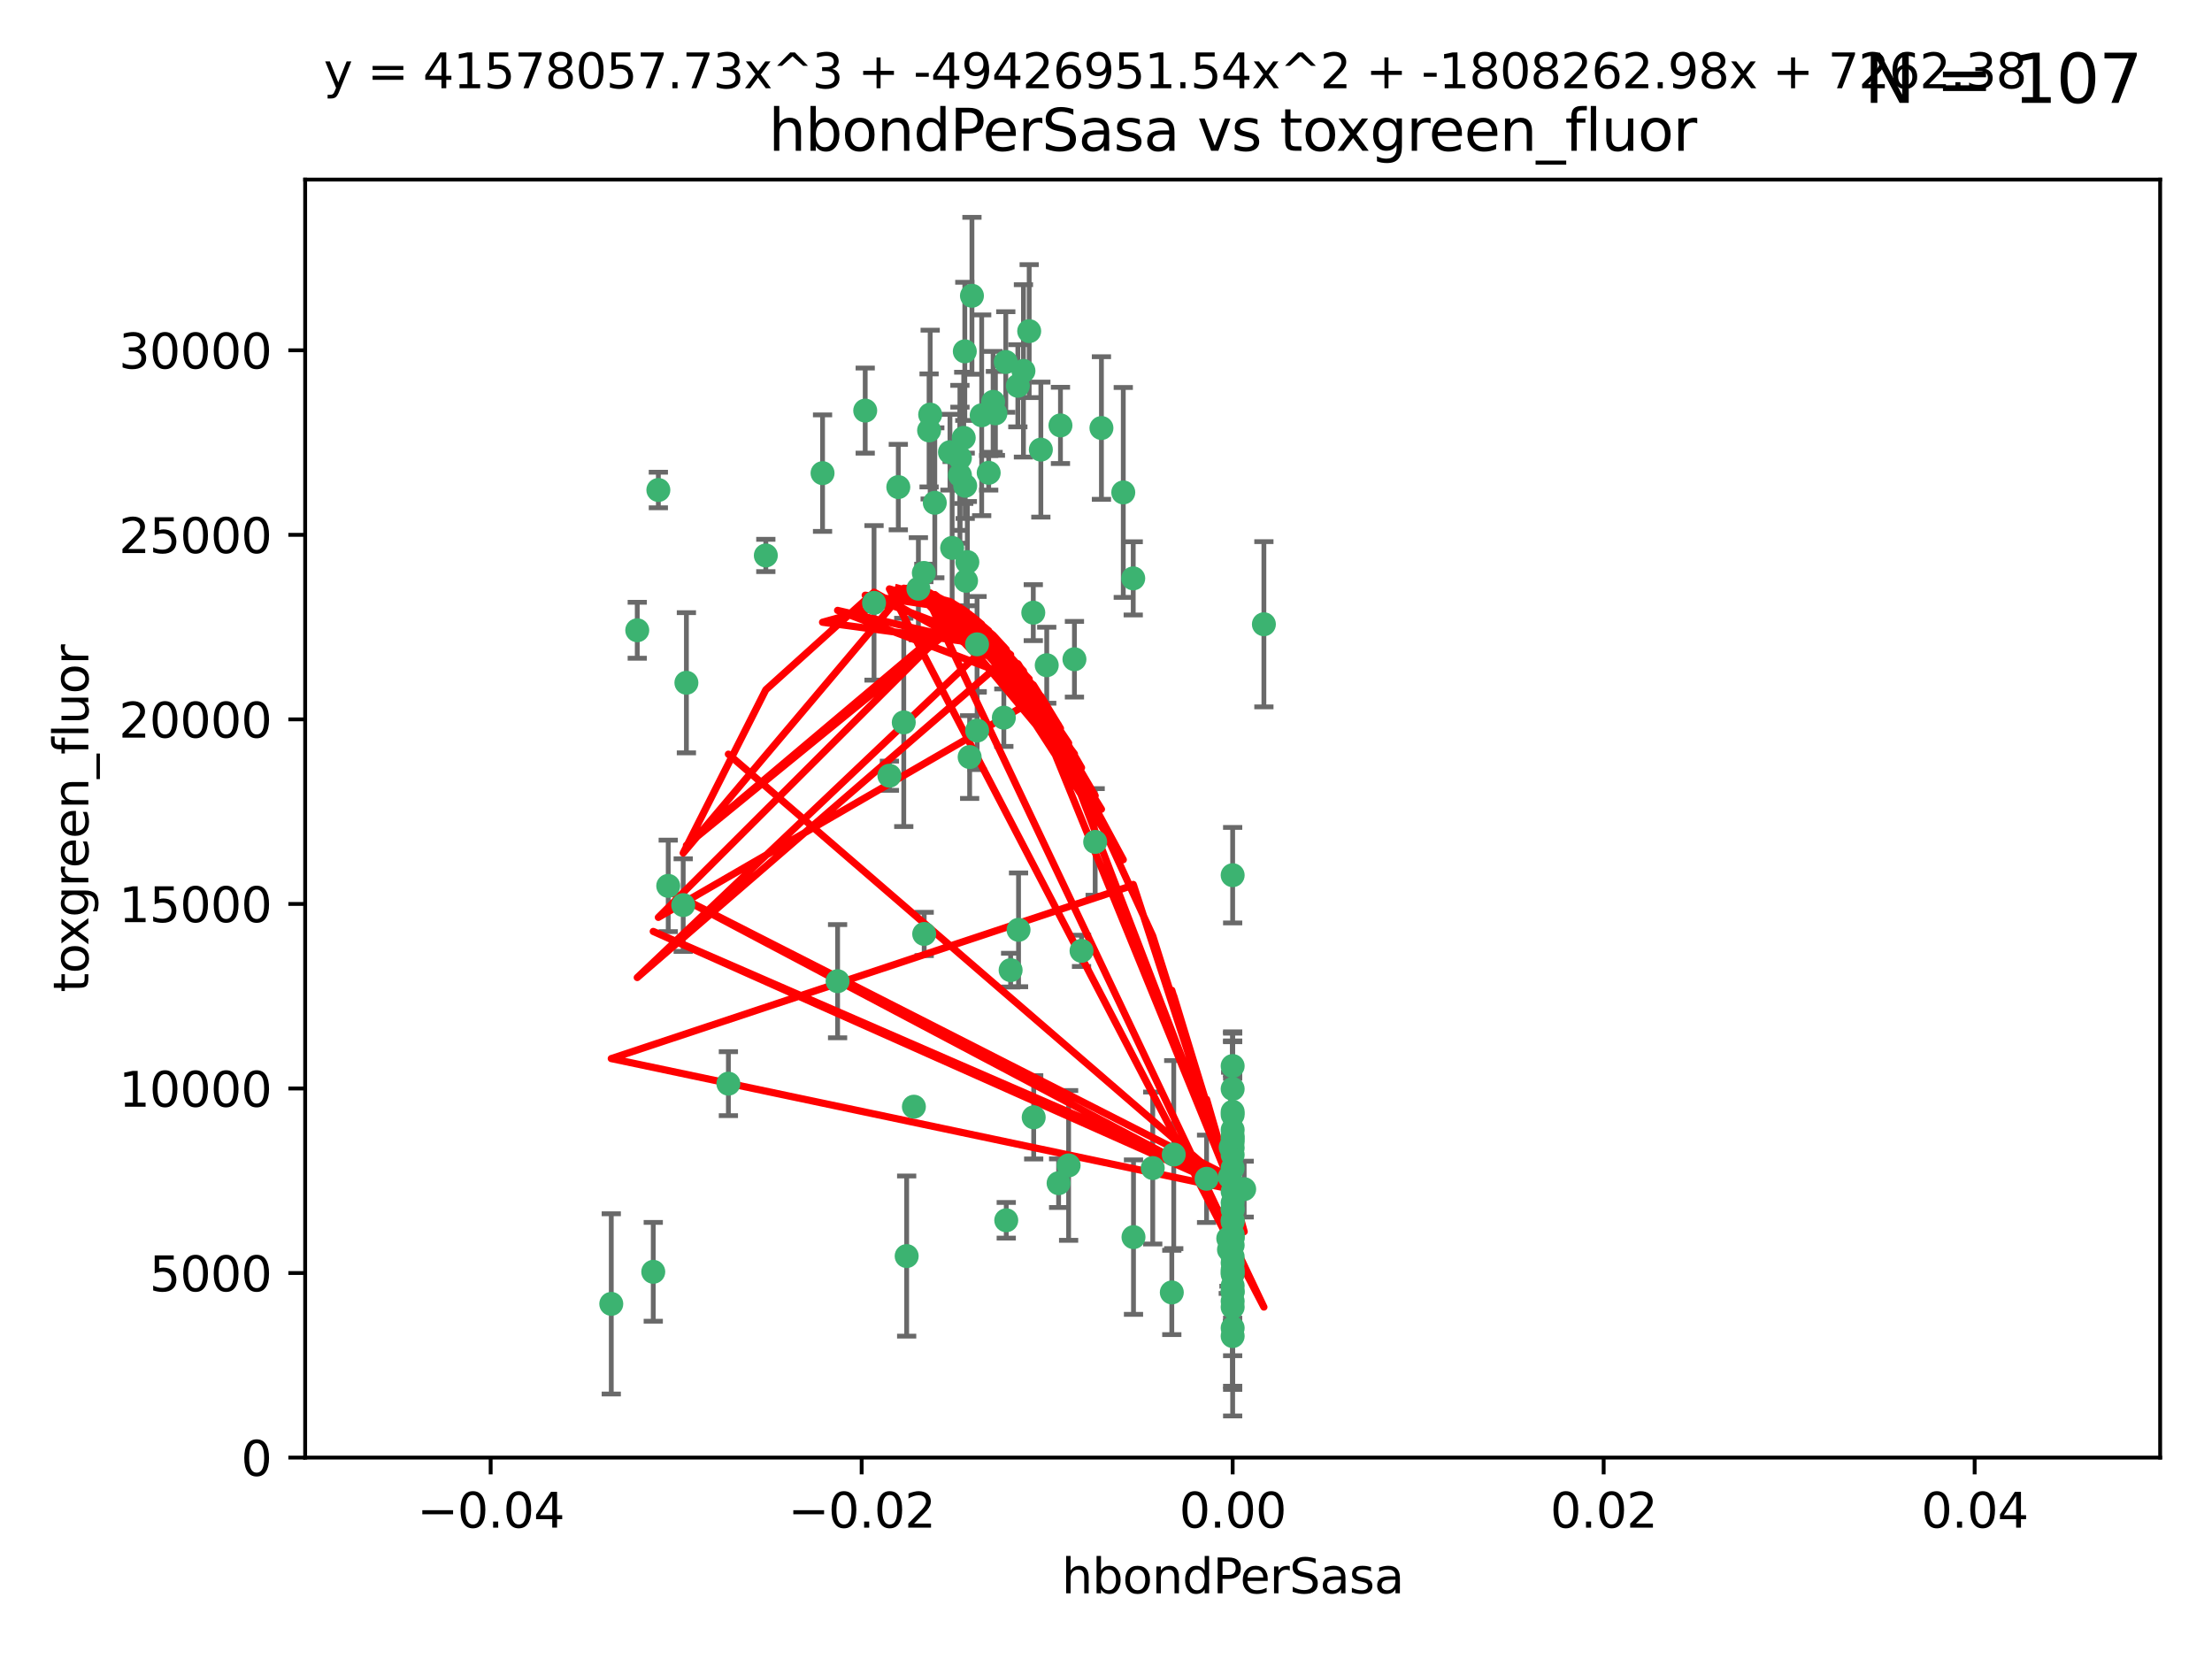 <?xml version="1.0" encoding="utf-8" standalone="no"?>
<!DOCTYPE svg PUBLIC "-//W3C//DTD SVG 1.1//EN"
  "http://www.w3.org/Graphics/SVG/1.1/DTD/svg11.dtd">
<svg xmlns:xlink="http://www.w3.org/1999/xlink" width="460.8pt" height="345.6pt" viewBox="0 0 460.8 345.6" xmlns="http://www.w3.org/2000/svg" version="1.1">
 <defs>
  <style type="text/css">*{stroke-linejoin: round; stroke-linecap: butt}</style>
 </defs>
 <g id="figure_1">
  <g id="patch_1">
   <path d="M 0 345.6 
L 460.8 345.6 
L 460.8 0 
L 0 0 
z
" style="fill: #ffffff"/>
  </g>
  <g id="axes_1">
   <g id="patch_2">
    <path d="M 63.571 303.64 
L 450 303.64 
L 450 37.411 
L 63.571 37.411 
z
" style="fill: #ffffff"/>
   </g>
   <g id="PathCollection_1">
    <defs>
     <path id="m83f9eb6d87" d="M 0 1.118 
C 0.297 1.118 0.581 1 0.791 0.791 
C 1 0.581 1.118 0.297 1.118 0 
C 1.118 -0.297 1 -0.581 0.791 -0.791 
C 0.581 -1 0.297 -1.118 0 -1.118 
C -0.297 -1.118 -0.581 -1 -0.791 -0.791 
C -1 -0.581 -1.118 -0.297 -1.118 0 
C -1.118 0.297 -1 0.581 -0.791 0.791 
C -0.581 1 -0.297 1.118 0 1.118 
z
" style="stroke: #3cb371"/>
    </defs>
    <g clip-path="url(#p4845188ee6)">
     <use xlink:href="#m83f9eb6d87" x="187.133" y="101.468" style="fill: #3cb371; stroke: #3cb371"/>
     <use xlink:href="#m83f9eb6d87" x="197.895" y="94.202" style="fill: #3cb371; stroke: #3cb371"/>
     <use xlink:href="#m83f9eb6d87" x="200.763" y="91.216" style="fill: #3cb371; stroke: #3cb371"/>
     <use xlink:href="#m83f9eb6d87" x="180.24" y="85.534" style="fill: #3cb371; stroke: #3cb371"/>
     <use xlink:href="#m83f9eb6d87" x="209.523" y="75.411" style="fill: #3cb371; stroke: #3cb371"/>
     <use xlink:href="#m83f9eb6d87" x="206.883" y="83.709" style="fill: #3cb371; stroke: #3cb371"/>
     <use xlink:href="#m83f9eb6d87" x="199.974" y="98.99" style="fill: #3cb371; stroke: #3cb371"/>
     <use xlink:href="#m83f9eb6d87" x="214.399" y="68.982" style="fill: #3cb371; stroke: #3cb371"/>
     <use xlink:href="#m83f9eb6d87" x="182.078" y="125.588" style="fill: #3cb371; stroke: #3cb371"/>
     <use xlink:href="#m83f9eb6d87" x="159.535" y="115.714" style="fill: #3cb371; stroke: #3cb371"/>
     <use xlink:href="#m83f9eb6d87" x="142.325" y="188.546" style="fill: #3cb371; stroke: #3cb371"/>
     <use xlink:href="#m83f9eb6d87" x="188.876" y="261.664" style="fill: #3cb371; stroke: #3cb371"/>
     <use xlink:href="#m83f9eb6d87" x="213.202" y="77.26" style="fill: #3cb371; stroke: #3cb371"/>
     <use xlink:href="#m83f9eb6d87" x="203.536" y="134.228" style="fill: #3cb371; stroke: #3cb371"/>
     <use xlink:href="#m83f9eb6d87" x="188.271" y="150.489" style="fill: #3cb371; stroke: #3cb371"/>
     <use xlink:href="#m83f9eb6d87" x="191.319" y="122.642" style="fill: #3cb371; stroke: #3cb371"/>
     <use xlink:href="#m83f9eb6d87" x="202.475" y="61.614" style="fill: #3cb371; stroke: #3cb371"/>
     <use xlink:href="#m83f9eb6d87" x="204.503" y="86.51" style="fill: #3cb371; stroke: #3cb371"/>
     <use xlink:href="#m83f9eb6d87" x="198.35" y="114.141" style="fill: #3cb371; stroke: #3cb371"/>
     <use xlink:href="#m83f9eb6d87" x="205.962" y="98.495" style="fill: #3cb371; stroke: #3cb371"/>
     <use xlink:href="#m83f9eb6d87" x="201.247" y="120.994" style="fill: #3cb371; stroke: #3cb371"/>
     <use xlink:href="#m83f9eb6d87" x="192.451" y="119.355" style="fill: #3cb371; stroke: #3cb371"/>
     <use xlink:href="#m83f9eb6d87" x="210.532" y="202.099" style="fill: #3cb371; stroke: #3cb371"/>
     <use xlink:href="#m83f9eb6d87" x="132.752" y="131.297" style="fill: #3cb371; stroke: #3cb371"/>
     <use xlink:href="#m83f9eb6d87" x="207.363" y="86.113" style="fill: #3cb371; stroke: #3cb371"/>
     <use xlink:href="#m83f9eb6d87" x="229.449" y="89.164" style="fill: #3cb371; stroke: #3cb371"/>
     <use xlink:href="#m83f9eb6d87" x="203.554" y="152.188" style="fill: #3cb371; stroke: #3cb371"/>
     <use xlink:href="#m83f9eb6d87" x="201.069" y="101.2" style="fill: #3cb371; stroke: #3cb371"/>
     <use xlink:href="#m83f9eb6d87" x="137.148" y="102.076" style="fill: #3cb371; stroke: #3cb371"/>
     <use xlink:href="#m83f9eb6d87" x="216.829" y="93.664" style="fill: #3cb371; stroke: #3cb371"/>
     <use xlink:href="#m83f9eb6d87" x="220.913" y="88.619" style="fill: #3cb371; stroke: #3cb371"/>
     <use xlink:href="#m83f9eb6d87" x="215.338" y="232.758" style="fill: #3cb371; stroke: #3cb371"/>
     <use xlink:href="#m83f9eb6d87" x="193.773" y="86.364" style="fill: #3cb371; stroke: #3cb371"/>
     <use xlink:href="#m83f9eb6d87" x="190.382" y="230.546" style="fill: #3cb371; stroke: #3cb371"/>
     <use xlink:href="#m83f9eb6d87" x="225.302" y="198.077" style="fill: #3cb371; stroke: #3cb371"/>
     <use xlink:href="#m83f9eb6d87" x="215.253" y="127.627" style="fill: #3cb371; stroke: #3cb371"/>
     <use xlink:href="#m83f9eb6d87" x="174.486" y="204.401" style="fill: #3cb371; stroke: #3cb371"/>
     <use xlink:href="#m83f9eb6d87" x="209.62" y="254.207" style="fill: #3cb371; stroke: #3cb371"/>
     <use xlink:href="#m83f9eb6d87" x="194.735" y="104.742" style="fill: #3cb371; stroke: #3cb371"/>
     <use xlink:href="#m83f9eb6d87" x="223.825" y="137.333" style="fill: #3cb371; stroke: #3cb371"/>
     <use xlink:href="#m83f9eb6d87" x="201.996" y="157.707" style="fill: #3cb371; stroke: #3cb371"/>
     <use xlink:href="#m83f9eb6d87" x="142.99" y="142.231" style="fill: #3cb371; stroke: #3cb371"/>
     <use xlink:href="#m83f9eb6d87" x="200.987" y="73.19" style="fill: #3cb371; stroke: #3cb371"/>
     <use xlink:href="#m83f9eb6d87" x="193.547" y="89.665" style="fill: #3cb371; stroke: #3cb371"/>
     <use xlink:href="#m83f9eb6d87" x="171.352" y="98.564" style="fill: #3cb371; stroke: #3cb371"/>
     <use xlink:href="#m83f9eb6d87" x="209.117" y="149.505" style="fill: #3cb371; stroke: #3cb371"/>
     <use xlink:href="#m83f9eb6d87" x="222.612" y="242.776" style="fill: #3cb371; stroke: #3cb371"/>
     <use xlink:href="#m83f9eb6d87" x="199.969" y="95.381" style="fill: #3cb371; stroke: #3cb371"/>
     <use xlink:href="#m83f9eb6d87" x="233.999" y="102.582" style="fill: #3cb371; stroke: #3cb371"/>
     <use xlink:href="#m83f9eb6d87" x="212.037" y="80.363" style="fill: #3cb371; stroke: #3cb371"/>
     <use xlink:href="#m83f9eb6d87" x="220.527" y="246.479" style="fill: #3cb371; stroke: #3cb371"/>
     <use xlink:href="#m83f9eb6d87" x="201.516" y="117.087" style="fill: #3cb371; stroke: #3cb371"/>
     <use xlink:href="#m83f9eb6d87" x="185.282" y="161.597" style="fill: #3cb371; stroke: #3cb371"/>
     <use xlink:href="#m83f9eb6d87" x="263.292" y="130.043" style="fill: #3cb371; stroke: #3cb371"/>
     <use xlink:href="#m83f9eb6d87" x="192.527" y="194.56" style="fill: #3cb371; stroke: #3cb371"/>
     <use xlink:href="#m83f9eb6d87" x="228.144" y="175.386" style="fill: #3cb371; stroke: #3cb371"/>
     <use xlink:href="#m83f9eb6d87" x="212.181" y="193.702" style="fill: #3cb371; stroke: #3cb371"/>
     <use xlink:href="#m83f9eb6d87" x="256.786" y="265.421" style="fill: #3cb371; stroke: #3cb371"/>
     <use xlink:href="#m83f9eb6d87" x="240.137" y="243.323" style="fill: #3cb371; stroke: #3cb371"/>
     <use xlink:href="#m83f9eb6d87" x="218.054" y="138.579" style="fill: #3cb371; stroke: #3cb371"/>
     <use xlink:href="#m83f9eb6d87" x="256.786" y="269.134" style="fill: #3cb371; stroke: #3cb371"/>
     <use xlink:href="#m83f9eb6d87" x="256.786" y="254.509" style="fill: #3cb371; stroke: #3cb371"/>
     <use xlink:href="#m83f9eb6d87" x="256.786" y="250.554" style="fill: #3cb371; stroke: #3cb371"/>
     <use xlink:href="#m83f9eb6d87" x="244.512" y="240.523" style="fill: #3cb371; stroke: #3cb371"/>
     <use xlink:href="#m83f9eb6d87" x="256.786" y="259.411" style="fill: #3cb371; stroke: #3cb371"/>
     <use xlink:href="#m83f9eb6d87" x="256.786" y="261.807" style="fill: #3cb371; stroke: #3cb371"/>
     <use xlink:href="#m83f9eb6d87" x="256.786" y="257.697" style="fill: #3cb371; stroke: #3cb371"/>
     <use xlink:href="#m83f9eb6d87" x="256.786" y="235.376" style="fill: #3cb371; stroke: #3cb371"/>
     <use xlink:href="#m83f9eb6d87" x="256.786" y="267.866" style="fill: #3cb371; stroke: #3cb371"/>
     <use xlink:href="#m83f9eb6d87" x="256.786" y="237.207" style="fill: #3cb371; stroke: #3cb371"/>
     <use xlink:href="#m83f9eb6d87" x="256.786" y="231.602" style="fill: #3cb371; stroke: #3cb371"/>
     <use xlink:href="#m83f9eb6d87" x="256.786" y="232.225" style="fill: #3cb371; stroke: #3cb371"/>
     <use xlink:href="#m83f9eb6d87" x="244.109" y="269.239" style="fill: #3cb371; stroke: #3cb371"/>
     <use xlink:href="#m83f9eb6d87" x="256.019" y="260.327" style="fill: #3cb371; stroke: #3cb371"/>
     <use xlink:href="#m83f9eb6d87" x="139.205" y="184.543" style="fill: #3cb371; stroke: #3cb371"/>
     <use xlink:href="#m83f9eb6d87" x="256.786" y="272.285" style="fill: #3cb371; stroke: #3cb371"/>
     <use xlink:href="#m83f9eb6d87" x="255.869" y="257.993" style="fill: #3cb371; stroke: #3cb371"/>
     <use xlink:href="#m83f9eb6d87" x="256.786" y="251.776" style="fill: #3cb371; stroke: #3cb371"/>
     <use xlink:href="#m83f9eb6d87" x="256.786" y="222.073" style="fill: #3cb371; stroke: #3cb371"/>
     <use xlink:href="#m83f9eb6d87" x="259.184" y="247.717" style="fill: #3cb371; stroke: #3cb371"/>
     <use xlink:href="#m83f9eb6d87" x="256.786" y="243.326" style="fill: #3cb371; stroke: #3cb371"/>
     <use xlink:href="#m83f9eb6d87" x="256.786" y="248.199" style="fill: #3cb371; stroke: #3cb371"/>
     <use xlink:href="#m83f9eb6d87" x="256.786" y="237.877" style="fill: #3cb371; stroke: #3cb371"/>
     <use xlink:href="#m83f9eb6d87" x="151.737" y="225.747" style="fill: #3cb371; stroke: #3cb371"/>
     <use xlink:href="#m83f9eb6d87" x="256.786" y="278.33" style="fill: #3cb371; stroke: #3cb371"/>
     <use xlink:href="#m83f9eb6d87" x="236.073" y="120.484" style="fill: #3cb371; stroke: #3cb371"/>
     <use xlink:href="#m83f9eb6d87" x="256.786" y="239.136" style="fill: #3cb371; stroke: #3cb371"/>
     <use xlink:href="#m83f9eb6d87" x="256.185" y="245.206" style="fill: #3cb371; stroke: #3cb371"/>
     <use xlink:href="#m83f9eb6d87" x="256.786" y="240.566" style="fill: #3cb371; stroke: #3cb371"/>
     <use xlink:href="#m83f9eb6d87" x="256.786" y="271.057" style="fill: #3cb371; stroke: #3cb371"/>
     <use xlink:href="#m83f9eb6d87" x="256.786" y="252.036" style="fill: #3cb371; stroke: #3cb371"/>
     <use xlink:href="#m83f9eb6d87" x="256.786" y="257.18" style="fill: #3cb371; stroke: #3cb371"/>
     <use xlink:href="#m83f9eb6d87" x="256.786" y="269.037" style="fill: #3cb371; stroke: #3cb371"/>
     <use xlink:href="#m83f9eb6d87" x="256.786" y="265.023" style="fill: #3cb371; stroke: #3cb371"/>
     <use xlink:href="#m83f9eb6d87" x="127.34" y="271.621" style="fill: #3cb371; stroke: #3cb371"/>
     <use xlink:href="#m83f9eb6d87" x="236.128" y="257.714" style="fill: #3cb371; stroke: #3cb371"/>
     <use xlink:href="#m83f9eb6d87" x="256.786" y="254.184" style="fill: #3cb371; stroke: #3cb371"/>
     <use xlink:href="#m83f9eb6d87" x="256.786" y="276.653" style="fill: #3cb371; stroke: #3cb371"/>
     <use xlink:href="#m83f9eb6d87" x="256.786" y="236.672" style="fill: #3cb371; stroke: #3cb371"/>
     <use xlink:href="#m83f9eb6d87" x="256.786" y="263.069" style="fill: #3cb371; stroke: #3cb371"/>
     <use xlink:href="#m83f9eb6d87" x="256.786" y="182.319" style="fill: #3cb371; stroke: #3cb371"/>
     <use xlink:href="#m83f9eb6d87" x="256.786" y="257.924" style="fill: #3cb371; stroke: #3cb371"/>
     <use xlink:href="#m83f9eb6d87" x="136.086" y="264.942" style="fill: #3cb371; stroke: #3cb371"/>
     <use xlink:href="#m83f9eb6d87" x="256.372" y="238.998" style="fill: #3cb371; stroke: #3cb371"/>
     <use xlink:href="#m83f9eb6d87" x="251.352" y="245.563" style="fill: #3cb371; stroke: #3cb371"/>
     <use xlink:href="#m83f9eb6d87" x="256.786" y="226.846" style="fill: #3cb371; stroke: #3cb371"/>
     <use xlink:href="#m83f9eb6d87" x="256.786" y="264.503" style="fill: #3cb371; stroke: #3cb371"/>
    </g>
   </g>
   <g id="matplotlib.axis_1">
    <g id="xtick_1">
     <g id="line2d_1">
      <defs>
       <path id="madca3da354" d="M 0 0 
L 0 3.5 
" style="stroke: #000000; stroke-width: 0.8"/>
      </defs>
      <g>
       <use xlink:href="#madca3da354" x="102.214" y="303.64" style="stroke: #000000; stroke-width: 0.8"/>
      </g>
     </g>
     <g id="text_1">
      <!-- −0.04 -->
      <g transform="translate(86.891 318.238)scale(0.1 -0.1)">
       <defs>
        <path id="DejaVuSans-2212" d="M 678 2272 
L 4684 2272 
L 4684 1741 
L 678 1741 
L 678 2272 
z
" transform="scale(0.016)"/>
        <path id="DejaVuSans-30" d="M 2034 4250 
Q 1547 4250 1301 3770 
Q 1056 3291 1056 2328 
Q 1056 1369 1301 889 
Q 1547 409 2034 409 
Q 2525 409 2770 889 
Q 3016 1369 3016 2328 
Q 3016 3291 2770 3770 
Q 2525 4250 2034 4250 
z
M 2034 4750 
Q 2819 4750 3233 4129 
Q 3647 3509 3647 2328 
Q 3647 1150 3233 529 
Q 2819 -91 2034 -91 
Q 1250 -91 836 529 
Q 422 1150 422 2328 
Q 422 3509 836 4129 
Q 1250 4750 2034 4750 
z
" transform="scale(0.016)"/>
        <path id="DejaVuSans-2e" d="M 684 794 
L 1344 794 
L 1344 0 
L 684 0 
L 684 794 
z
" transform="scale(0.016)"/>
        <path id="DejaVuSans-34" d="M 2419 4116 
L 825 1625 
L 2419 1625 
L 2419 4116 
z
M 2253 4666 
L 3047 4666 
L 3047 1625 
L 3713 1625 
L 3713 1100 
L 3047 1100 
L 3047 0 
L 2419 0 
L 2419 1100 
L 313 1100 
L 313 1709 
L 2253 4666 
z
" transform="scale(0.016)"/>
       </defs>
       <use xlink:href="#DejaVuSans-2212"/>
       <use xlink:href="#DejaVuSans-30" x="83.789"/>
       <use xlink:href="#DejaVuSans-2e" x="147.412"/>
       <use xlink:href="#DejaVuSans-30" x="179.199"/>
       <use xlink:href="#DejaVuSans-34" x="242.822"/>
      </g>
     </g>
    </g>
    <g id="xtick_2">
     <g id="line2d_2">
      <g>
       <use xlink:href="#madca3da354" x="179.5" y="303.64" style="stroke: #000000; stroke-width: 0.8"/>
      </g>
     </g>
     <g id="text_2">
      <!-- −0.02 -->
      <g transform="translate(164.177 318.238)scale(0.1 -0.1)">
       <defs>
        <path id="DejaVuSans-32" d="M 1228 531 
L 3431 531 
L 3431 0 
L 469 0 
L 469 531 
Q 828 903 1448 1529 
Q 2069 2156 2228 2338 
Q 2531 2678 2651 2914 
Q 2772 3150 2772 3378 
Q 2772 3750 2511 3984 
Q 2250 4219 1831 4219 
Q 1534 4219 1204 4116 
Q 875 4013 500 3803 
L 500 4441 
Q 881 4594 1212 4672 
Q 1544 4750 1819 4750 
Q 2544 4750 2975 4387 
Q 3406 4025 3406 3419 
Q 3406 3131 3298 2873 
Q 3191 2616 2906 2266 
Q 2828 2175 2409 1742 
Q 1991 1309 1228 531 
z
" transform="scale(0.016)"/>
       </defs>
       <use xlink:href="#DejaVuSans-2212"/>
       <use xlink:href="#DejaVuSans-30" x="83.789"/>
       <use xlink:href="#DejaVuSans-2e" x="147.412"/>
       <use xlink:href="#DejaVuSans-30" x="179.199"/>
       <use xlink:href="#DejaVuSans-32" x="242.822"/>
      </g>
     </g>
    </g>
    <g id="xtick_3">
     <g id="line2d_3">
      <g>
       <use xlink:href="#madca3da354" x="256.786" y="303.64" style="stroke: #000000; stroke-width: 0.8"/>
      </g>
     </g>
     <g id="text_3">
      <!-- 0.00 -->
      <g transform="translate(245.653 318.238)scale(0.1 -0.1)">
       <use xlink:href="#DejaVuSans-30"/>
       <use xlink:href="#DejaVuSans-2e" x="63.623"/>
       <use xlink:href="#DejaVuSans-30" x="95.41"/>
       <use xlink:href="#DejaVuSans-30" x="159.033"/>
      </g>
     </g>
    </g>
    <g id="xtick_4">
     <g id="line2d_4">
      <g>
       <use xlink:href="#madca3da354" x="334.071" y="303.64" style="stroke: #000000; stroke-width: 0.8"/>
      </g>
     </g>
     <g id="text_4">
      <!-- 0.02 -->
      <g transform="translate(322.939 318.238)scale(0.1 -0.1)">
       <use xlink:href="#DejaVuSans-30"/>
       <use xlink:href="#DejaVuSans-2e" x="63.623"/>
       <use xlink:href="#DejaVuSans-30" x="95.41"/>
       <use xlink:href="#DejaVuSans-32" x="159.033"/>
      </g>
     </g>
    </g>
    <g id="xtick_5">
     <g id="line2d_5">
      <g>
       <use xlink:href="#madca3da354" x="411.357" y="303.64" style="stroke: #000000; stroke-width: 0.8"/>
      </g>
     </g>
     <g id="text_5">
      <!-- 0.04 -->
      <g transform="translate(400.224 318.238)scale(0.1 -0.1)">
       <use xlink:href="#DejaVuSans-30"/>
       <use xlink:href="#DejaVuSans-2e" x="63.623"/>
       <use xlink:href="#DejaVuSans-30" x="95.41"/>
       <use xlink:href="#DejaVuSans-34" x="159.033"/>
      </g>
     </g>
    </g>
    <g id="text_6">
     <!-- hbondPerSasa -->
     <g transform="translate(221.168 331.917)scale(0.1 -0.1)">
      <defs>
       <path id="DejaVuSans-68" d="M 3513 2113 
L 3513 0 
L 2938 0 
L 2938 2094 
Q 2938 2591 2744 2837 
Q 2550 3084 2163 3084 
Q 1697 3084 1428 2787 
Q 1159 2491 1159 1978 
L 1159 0 
L 581 0 
L 581 4863 
L 1159 4863 
L 1159 2956 
Q 1366 3272 1645 3428 
Q 1925 3584 2291 3584 
Q 2894 3584 3203 3211 
Q 3513 2838 3513 2113 
z
" transform="scale(0.016)"/>
       <path id="DejaVuSans-62" d="M 3116 1747 
Q 3116 2381 2855 2742 
Q 2594 3103 2138 3103 
Q 1681 3103 1420 2742 
Q 1159 2381 1159 1747 
Q 1159 1113 1420 752 
Q 1681 391 2138 391 
Q 2594 391 2855 752 
Q 3116 1113 3116 1747 
z
M 1159 2969 
Q 1341 3281 1617 3432 
Q 1894 3584 2278 3584 
Q 2916 3584 3314 3078 
Q 3713 2572 3713 1747 
Q 3713 922 3314 415 
Q 2916 -91 2278 -91 
Q 1894 -91 1617 61 
Q 1341 213 1159 525 
L 1159 0 
L 581 0 
L 581 4863 
L 1159 4863 
L 1159 2969 
z
" transform="scale(0.016)"/>
       <path id="DejaVuSans-6f" d="M 1959 3097 
Q 1497 3097 1228 2736 
Q 959 2375 959 1747 
Q 959 1119 1226 758 
Q 1494 397 1959 397 
Q 2419 397 2687 759 
Q 2956 1122 2956 1747 
Q 2956 2369 2687 2733 
Q 2419 3097 1959 3097 
z
M 1959 3584 
Q 2709 3584 3137 3096 
Q 3566 2609 3566 1747 
Q 3566 888 3137 398 
Q 2709 -91 1959 -91 
Q 1206 -91 779 398 
Q 353 888 353 1747 
Q 353 2609 779 3096 
Q 1206 3584 1959 3584 
z
" transform="scale(0.016)"/>
       <path id="DejaVuSans-6e" d="M 3513 2113 
L 3513 0 
L 2938 0 
L 2938 2094 
Q 2938 2591 2744 2837 
Q 2550 3084 2163 3084 
Q 1697 3084 1428 2787 
Q 1159 2491 1159 1978 
L 1159 0 
L 581 0 
L 581 3500 
L 1159 3500 
L 1159 2956 
Q 1366 3272 1645 3428 
Q 1925 3584 2291 3584 
Q 2894 3584 3203 3211 
Q 3513 2838 3513 2113 
z
" transform="scale(0.016)"/>
       <path id="DejaVuSans-64" d="M 2906 2969 
L 2906 4863 
L 3481 4863 
L 3481 0 
L 2906 0 
L 2906 525 
Q 2725 213 2448 61 
Q 2172 -91 1784 -91 
Q 1150 -91 751 415 
Q 353 922 353 1747 
Q 353 2572 751 3078 
Q 1150 3584 1784 3584 
Q 2172 3584 2448 3432 
Q 2725 3281 2906 2969 
z
M 947 1747 
Q 947 1113 1208 752 
Q 1469 391 1925 391 
Q 2381 391 2643 752 
Q 2906 1113 2906 1747 
Q 2906 2381 2643 2742 
Q 2381 3103 1925 3103 
Q 1469 3103 1208 2742 
Q 947 2381 947 1747 
z
" transform="scale(0.016)"/>
       <path id="DejaVuSans-50" d="M 1259 4147 
L 1259 2394 
L 2053 2394 
Q 2494 2394 2734 2622 
Q 2975 2850 2975 3272 
Q 2975 3691 2734 3919 
Q 2494 4147 2053 4147 
L 1259 4147 
z
M 628 4666 
L 2053 4666 
Q 2838 4666 3239 4311 
Q 3641 3956 3641 3272 
Q 3641 2581 3239 2228 
Q 2838 1875 2053 1875 
L 1259 1875 
L 1259 0 
L 628 0 
L 628 4666 
z
" transform="scale(0.016)"/>
       <path id="DejaVuSans-65" d="M 3597 1894 
L 3597 1613 
L 953 1613 
Q 991 1019 1311 708 
Q 1631 397 2203 397 
Q 2534 397 2845 478 
Q 3156 559 3463 722 
L 3463 178 
Q 3153 47 2828 -22 
Q 2503 -91 2169 -91 
Q 1331 -91 842 396 
Q 353 884 353 1716 
Q 353 2575 817 3079 
Q 1281 3584 2069 3584 
Q 2775 3584 3186 3129 
Q 3597 2675 3597 1894 
z
M 3022 2063 
Q 3016 2534 2758 2815 
Q 2500 3097 2075 3097 
Q 1594 3097 1305 2825 
Q 1016 2553 972 2059 
L 3022 2063 
z
" transform="scale(0.016)"/>
       <path id="DejaVuSans-72" d="M 2631 2963 
Q 2534 3019 2420 3045 
Q 2306 3072 2169 3072 
Q 1681 3072 1420 2755 
Q 1159 2438 1159 1844 
L 1159 0 
L 581 0 
L 581 3500 
L 1159 3500 
L 1159 2956 
Q 1341 3275 1631 3429 
Q 1922 3584 2338 3584 
Q 2397 3584 2469 3576 
Q 2541 3569 2628 3553 
L 2631 2963 
z
" transform="scale(0.016)"/>
       <path id="DejaVuSans-53" d="M 3425 4513 
L 3425 3897 
Q 3066 4069 2747 4153 
Q 2428 4238 2131 4238 
Q 1616 4238 1336 4038 
Q 1056 3838 1056 3469 
Q 1056 3159 1242 3001 
Q 1428 2844 1947 2747 
L 2328 2669 
Q 3034 2534 3370 2195 
Q 3706 1856 3706 1288 
Q 3706 609 3251 259 
Q 2797 -91 1919 -91 
Q 1588 -91 1214 -16 
Q 841 59 441 206 
L 441 856 
Q 825 641 1194 531 
Q 1563 422 1919 422 
Q 2459 422 2753 634 
Q 3047 847 3047 1241 
Q 3047 1584 2836 1778 
Q 2625 1972 2144 2069 
L 1759 2144 
Q 1053 2284 737 2584 
Q 422 2884 422 3419 
Q 422 4038 858 4394 
Q 1294 4750 2059 4750 
Q 2388 4750 2728 4690 
Q 3069 4631 3425 4513 
z
" transform="scale(0.016)"/>
       <path id="DejaVuSans-61" d="M 2194 1759 
Q 1497 1759 1228 1600 
Q 959 1441 959 1056 
Q 959 750 1161 570 
Q 1363 391 1709 391 
Q 2188 391 2477 730 
Q 2766 1069 2766 1631 
L 2766 1759 
L 2194 1759 
z
M 3341 1997 
L 3341 0 
L 2766 0 
L 2766 531 
Q 2569 213 2275 61 
Q 1981 -91 1556 -91 
Q 1019 -91 701 211 
Q 384 513 384 1019 
Q 384 1609 779 1909 
Q 1175 2209 1959 2209 
L 2766 2209 
L 2766 2266 
Q 2766 2663 2505 2880 
Q 2244 3097 1772 3097 
Q 1472 3097 1187 3025 
Q 903 2953 641 2809 
L 641 3341 
Q 956 3463 1253 3523 
Q 1550 3584 1831 3584 
Q 2591 3584 2966 3190 
Q 3341 2797 3341 1997 
z
" transform="scale(0.016)"/>
       <path id="DejaVuSans-73" d="M 2834 3397 
L 2834 2853 
Q 2591 2978 2328 3040 
Q 2066 3103 1784 3103 
Q 1356 3103 1142 2972 
Q 928 2841 928 2578 
Q 928 2378 1081 2264 
Q 1234 2150 1697 2047 
L 1894 2003 
Q 2506 1872 2764 1633 
Q 3022 1394 3022 966 
Q 3022 478 2636 193 
Q 2250 -91 1575 -91 
Q 1294 -91 989 -36 
Q 684 19 347 128 
L 347 722 
Q 666 556 975 473 
Q 1284 391 1588 391 
Q 1994 391 2212 530 
Q 2431 669 2431 922 
Q 2431 1156 2273 1281 
Q 2116 1406 1581 1522 
L 1381 1569 
Q 847 1681 609 1914 
Q 372 2147 372 2553 
Q 372 3047 722 3315 
Q 1072 3584 1716 3584 
Q 2034 3584 2315 3537 
Q 2597 3491 2834 3397 
z
" transform="scale(0.016)"/>
      </defs>
      <use xlink:href="#DejaVuSans-68"/>
      <use xlink:href="#DejaVuSans-62" x="63.379"/>
      <use xlink:href="#DejaVuSans-6f" x="126.855"/>
      <use xlink:href="#DejaVuSans-6e" x="188.037"/>
      <use xlink:href="#DejaVuSans-64" x="251.416"/>
      <use xlink:href="#DejaVuSans-50" x="314.893"/>
      <use xlink:href="#DejaVuSans-65" x="371.57"/>
      <use xlink:href="#DejaVuSans-72" x="433.094"/>
      <use xlink:href="#DejaVuSans-53" x="474.207"/>
      <use xlink:href="#DejaVuSans-61" x="537.684"/>
      <use xlink:href="#DejaVuSans-73" x="598.963"/>
      <use xlink:href="#DejaVuSans-61" x="651.062"/>
     </g>
    </g>
   </g>
   <g id="matplotlib.axis_2">
    <g id="ytick_1">
     <g id="line2d_6">
      <defs>
       <path id="mdba2efacb7" d="M 0 0 
L -3.5 0 
" style="stroke: #000000; stroke-width: 0.8"/>
      </defs>
      <g>
       <use xlink:href="#mdba2efacb7" x="63.571" y="303.64" style="stroke: #000000; stroke-width: 0.8"/>
      </g>
     </g>
     <g id="text_7">
      <!-- 0 -->
      <g transform="translate(50.209 307.439)scale(0.1 -0.1)">
       <use xlink:href="#DejaVuSans-30"/>
      </g>
     </g>
    </g>
    <g id="ytick_2">
     <g id="line2d_7">
      <g>
       <use xlink:href="#mdba2efacb7" x="63.571" y="265.195" style="stroke: #000000; stroke-width: 0.8"/>
      </g>
     </g>
     <g id="text_8">
      <!-- 5000 -->
      <g transform="translate(31.121 268.994)scale(0.1 -0.1)">
       <defs>
        <path id="DejaVuSans-35" d="M 691 4666 
L 3169 4666 
L 3169 4134 
L 1269 4134 
L 1269 2991 
Q 1406 3038 1543 3061 
Q 1681 3084 1819 3084 
Q 2600 3084 3056 2656 
Q 3513 2228 3513 1497 
Q 3513 744 3044 326 
Q 2575 -91 1722 -91 
Q 1428 -91 1123 -41 
Q 819 9 494 109 
L 494 744 
Q 775 591 1075 516 
Q 1375 441 1709 441 
Q 2250 441 2565 725 
Q 2881 1009 2881 1497 
Q 2881 1984 2565 2268 
Q 2250 2553 1709 2553 
Q 1456 2553 1204 2497 
Q 953 2441 691 2322 
L 691 4666 
z
" transform="scale(0.016)"/>
       </defs>
       <use xlink:href="#DejaVuSans-35"/>
       <use xlink:href="#DejaVuSans-30" x="63.623"/>
       <use xlink:href="#DejaVuSans-30" x="127.246"/>
       <use xlink:href="#DejaVuSans-30" x="190.869"/>
      </g>
     </g>
    </g>
    <g id="ytick_3">
     <g id="line2d_8">
      <g>
       <use xlink:href="#mdba2efacb7" x="63.571" y="226.75" style="stroke: #000000; stroke-width: 0.8"/>
      </g>
     </g>
     <g id="text_9">
      <!-- 10000 -->
      <g transform="translate(24.759 230.549)scale(0.1 -0.1)">
       <defs>
        <path id="DejaVuSans-31" d="M 794 531 
L 1825 531 
L 1825 4091 
L 703 3866 
L 703 4441 
L 1819 4666 
L 2450 4666 
L 2450 531 
L 3481 531 
L 3481 0 
L 794 0 
L 794 531 
z
" transform="scale(0.016)"/>
       </defs>
       <use xlink:href="#DejaVuSans-31"/>
       <use xlink:href="#DejaVuSans-30" x="63.623"/>
       <use xlink:href="#DejaVuSans-30" x="127.246"/>
       <use xlink:href="#DejaVuSans-30" x="190.869"/>
       <use xlink:href="#DejaVuSans-30" x="254.492"/>
      </g>
     </g>
    </g>
    <g id="ytick_4">
     <g id="line2d_9">
      <g>
       <use xlink:href="#mdba2efacb7" x="63.571" y="188.305" style="stroke: #000000; stroke-width: 0.8"/>
      </g>
     </g>
     <g id="text_10">
      <!-- 15000 -->
      <g transform="translate(24.759 192.104)scale(0.1 -0.1)">
       <use xlink:href="#DejaVuSans-31"/>
       <use xlink:href="#DejaVuSans-35" x="63.623"/>
       <use xlink:href="#DejaVuSans-30" x="127.246"/>
       <use xlink:href="#DejaVuSans-30" x="190.869"/>
       <use xlink:href="#DejaVuSans-30" x="254.492"/>
      </g>
     </g>
    </g>
    <g id="ytick_5">
     <g id="line2d_10">
      <g>
       <use xlink:href="#mdba2efacb7" x="63.571" y="149.86" style="stroke: #000000; stroke-width: 0.8"/>
      </g>
     </g>
     <g id="text_11">
      <!-- 20000 -->
      <g transform="translate(24.759 153.659)scale(0.1 -0.1)">
       <use xlink:href="#DejaVuSans-32"/>
       <use xlink:href="#DejaVuSans-30" x="63.623"/>
       <use xlink:href="#DejaVuSans-30" x="127.246"/>
       <use xlink:href="#DejaVuSans-30" x="190.869"/>
       <use xlink:href="#DejaVuSans-30" x="254.492"/>
      </g>
     </g>
    </g>
    <g id="ytick_6">
     <g id="line2d_11">
      <g>
       <use xlink:href="#mdba2efacb7" x="63.571" y="111.415" style="stroke: #000000; stroke-width: 0.8"/>
      </g>
     </g>
     <g id="text_12">
      <!-- 25000 -->
      <g transform="translate(24.759 115.214)scale(0.1 -0.1)">
       <use xlink:href="#DejaVuSans-32"/>
       <use xlink:href="#DejaVuSans-35" x="63.623"/>
       <use xlink:href="#DejaVuSans-30" x="127.246"/>
       <use xlink:href="#DejaVuSans-30" x="190.869"/>
       <use xlink:href="#DejaVuSans-30" x="254.492"/>
      </g>
     </g>
    </g>
    <g id="ytick_7">
     <g id="line2d_12">
      <g>
       <use xlink:href="#mdba2efacb7" x="63.571" y="72.97" style="stroke: #000000; stroke-width: 0.8"/>
      </g>
     </g>
     <g id="text_13">
      <!-- 30000 -->
      <g transform="translate(24.759 76.769)scale(0.1 -0.1)">
       <defs>
        <path id="DejaVuSans-33" d="M 2597 2516 
Q 3050 2419 3304 2112 
Q 3559 1806 3559 1356 
Q 3559 666 3084 287 
Q 2609 -91 1734 -91 
Q 1441 -91 1130 -33 
Q 819 25 488 141 
L 488 750 
Q 750 597 1062 519 
Q 1375 441 1716 441 
Q 2309 441 2620 675 
Q 2931 909 2931 1356 
Q 2931 1769 2642 2001 
Q 2353 2234 1838 2234 
L 1294 2234 
L 1294 2753 
L 1863 2753 
Q 2328 2753 2575 2939 
Q 2822 3125 2822 3475 
Q 2822 3834 2567 4026 
Q 2313 4219 1838 4219 
Q 1578 4219 1281 4162 
Q 984 4106 628 3988 
L 628 4550 
Q 988 4650 1302 4700 
Q 1616 4750 1894 4750 
Q 2613 4750 3031 4423 
Q 3450 4097 3450 3541 
Q 3450 3153 3228 2886 
Q 3006 2619 2597 2516 
z
" transform="scale(0.016)"/>
       </defs>
       <use xlink:href="#DejaVuSans-33"/>
       <use xlink:href="#DejaVuSans-30" x="63.623"/>
       <use xlink:href="#DejaVuSans-30" x="127.246"/>
       <use xlink:href="#DejaVuSans-30" x="190.869"/>
       <use xlink:href="#DejaVuSans-30" x="254.492"/>
      </g>
     </g>
    </g>
    <g id="text_14">
     <!-- toxgreen_fluor -->
     <g transform="translate(18.401 206.72)rotate(-90)scale(0.1 -0.1)">
      <defs>
       <path id="DejaVuSans-74" d="M 1172 4494 
L 1172 3500 
L 2356 3500 
L 2356 3053 
L 1172 3053 
L 1172 1153 
Q 1172 725 1289 603 
Q 1406 481 1766 481 
L 2356 481 
L 2356 0 
L 1766 0 
Q 1100 0 847 248 
Q 594 497 594 1153 
L 594 3053 
L 172 3053 
L 172 3500 
L 594 3500 
L 594 4494 
L 1172 4494 
z
" transform="scale(0.016)"/>
       <path id="DejaVuSans-78" d="M 3513 3500 
L 2247 1797 
L 3578 0 
L 2900 0 
L 1881 1375 
L 863 0 
L 184 0 
L 1544 1831 
L 300 3500 
L 978 3500 
L 1906 2253 
L 2834 3500 
L 3513 3500 
z
" transform="scale(0.016)"/>
       <path id="DejaVuSans-67" d="M 2906 1791 
Q 2906 2416 2648 2759 
Q 2391 3103 1925 3103 
Q 1463 3103 1205 2759 
Q 947 2416 947 1791 
Q 947 1169 1205 825 
Q 1463 481 1925 481 
Q 2391 481 2648 825 
Q 2906 1169 2906 1791 
z
M 3481 434 
Q 3481 -459 3084 -895 
Q 2688 -1331 1869 -1331 
Q 1566 -1331 1297 -1286 
Q 1028 -1241 775 -1147 
L 775 -588 
Q 1028 -725 1275 -790 
Q 1522 -856 1778 -856 
Q 2344 -856 2625 -561 
Q 2906 -266 2906 331 
L 2906 616 
Q 2728 306 2450 153 
Q 2172 0 1784 0 
Q 1141 0 747 490 
Q 353 981 353 1791 
Q 353 2603 747 3093 
Q 1141 3584 1784 3584 
Q 2172 3584 2450 3431 
Q 2728 3278 2906 2969 
L 2906 3500 
L 3481 3500 
L 3481 434 
z
" transform="scale(0.016)"/>
       <path id="DejaVuSans-5f" d="M 3263 -1063 
L 3263 -1509 
L -63 -1509 
L -63 -1063 
L 3263 -1063 
z
" transform="scale(0.016)"/>
       <path id="DejaVuSans-66" d="M 2375 4863 
L 2375 4384 
L 1825 4384 
Q 1516 4384 1395 4259 
Q 1275 4134 1275 3809 
L 1275 3500 
L 2222 3500 
L 2222 3053 
L 1275 3053 
L 1275 0 
L 697 0 
L 697 3053 
L 147 3053 
L 147 3500 
L 697 3500 
L 697 3744 
Q 697 4328 969 4595 
Q 1241 4863 1831 4863 
L 2375 4863 
z
" transform="scale(0.016)"/>
       <path id="DejaVuSans-6c" d="M 603 4863 
L 1178 4863 
L 1178 0 
L 603 0 
L 603 4863 
z
" transform="scale(0.016)"/>
       <path id="DejaVuSans-75" d="M 544 1381 
L 544 3500 
L 1119 3500 
L 1119 1403 
Q 1119 906 1312 657 
Q 1506 409 1894 409 
Q 2359 409 2629 706 
Q 2900 1003 2900 1516 
L 2900 3500 
L 3475 3500 
L 3475 0 
L 2900 0 
L 2900 538 
Q 2691 219 2414 64 
Q 2138 -91 1772 -91 
Q 1169 -91 856 284 
Q 544 659 544 1381 
z
M 1991 3584 
L 1991 3584 
z
" transform="scale(0.016)"/>
      </defs>
      <use xlink:href="#DejaVuSans-74"/>
      <use xlink:href="#DejaVuSans-6f" x="39.209"/>
      <use xlink:href="#DejaVuSans-78" x="97.266"/>
      <use xlink:href="#DejaVuSans-67" x="156.445"/>
      <use xlink:href="#DejaVuSans-72" x="219.922"/>
      <use xlink:href="#DejaVuSans-65" x="258.785"/>
      <use xlink:href="#DejaVuSans-65" x="320.309"/>
      <use xlink:href="#DejaVuSans-6e" x="381.832"/>
      <use xlink:href="#DejaVuSans-5f" x="445.211"/>
      <use xlink:href="#DejaVuSans-66" x="495.211"/>
      <use xlink:href="#DejaVuSans-6c" x="530.416"/>
      <use xlink:href="#DejaVuSans-75" x="558.199"/>
      <use xlink:href="#DejaVuSans-6f" x="621.578"/>
      <use xlink:href="#DejaVuSans-72" x="682.76"/>
     </g>
    </g>
   </g>
   <g id="LineCollection_1">
    <path d="M 187.133 110.372 
L 187.133 92.564 
" clip-path="url(#p4845188ee6)" style="fill: none; stroke: #696969"/>
    <path d="M 197.895 102.092 
L 197.895 86.312 
" clip-path="url(#p4845188ee6)" style="fill: none; stroke: #696969"/>
    <path d="M 200.763 104.885 
L 200.763 77.547 
" clip-path="url(#p4845188ee6)" style="fill: none; stroke: #696969"/>
    <path d="M 180.24 94.397 
L 180.24 76.671 
" clip-path="url(#p4845188ee6)" style="fill: none; stroke: #696969"/>
    <path d="M 209.523 85.887 
L 209.523 64.935 
" clip-path="url(#p4845188ee6)" style="fill: none; stroke: #696969"/>
    <path d="M 206.883 94.216 
L 206.883 73.202 
" clip-path="url(#p4845188ee6)" style="fill: none; stroke: #696969"/>
    <path d="M 199.974 113.16 
L 199.974 84.82 
" clip-path="url(#p4845188ee6)" style="fill: none; stroke: #696969"/>
    <path d="M 214.399 82.829 
L 214.399 55.134 
" clip-path="url(#p4845188ee6)" style="fill: none; stroke: #696969"/>
    <path d="M 182.078 141.679 
L 182.078 109.496 
" clip-path="url(#p4845188ee6)" style="fill: none; stroke: #696969"/>
    <path d="M 159.535 119.079 
L 159.535 112.349 
" clip-path="url(#p4845188ee6)" style="fill: none; stroke: #696969"/>
    <path d="M 142.325 198.193 
L 142.325 178.899 
" clip-path="url(#p4845188ee6)" style="fill: none; stroke: #696969"/>
    <path d="M 188.876 278.345 
L 188.876 244.983 
" clip-path="url(#p4845188ee6)" style="fill: none; stroke: #696969"/>
    <path d="M 213.202 95.211 
L 213.202 59.31 
" clip-path="url(#p4845188ee6)" style="fill: none; stroke: #696969"/>
    <path d="M 203.536 144.19 
L 203.536 124.265 
" clip-path="url(#p4845188ee6)" style="fill: none; stroke: #696969"/>
    <path d="M 188.271 172.182 
L 188.271 128.796 
" clip-path="url(#p4845188ee6)" style="fill: none; stroke: #696969"/>
    <path d="M 191.319 133.287 
L 191.319 111.997 
" clip-path="url(#p4845188ee6)" style="fill: none; stroke: #696969"/>
    <path d="M 202.475 77.955 
L 202.475 45.272 
" clip-path="url(#p4845188ee6)" style="fill: none; stroke: #696969"/>
    <path d="M 204.503 107.42 
L 204.503 65.6 
" clip-path="url(#p4845188ee6)" style="fill: none; stroke: #696969"/>
    <path d="M 198.35 132.129 
L 198.35 96.152 
" clip-path="url(#p4845188ee6)" style="fill: none; stroke: #696969"/>
    <path d="M 205.962 102.092 
L 205.962 94.897 
" clip-path="url(#p4845188ee6)" style="fill: none; stroke: #696969"/>
    <path d="M 201.247 126.186 
L 201.247 115.801 
" clip-path="url(#p4845188ee6)" style="fill: none; stroke: #696969"/>
    <path d="M 192.451 121.182 
L 192.451 117.527 
" clip-path="url(#p4845188ee6)" style="fill: none; stroke: #696969"/>
    <path d="M 210.532 205.616 
L 210.532 198.583 
" clip-path="url(#p4845188ee6)" style="fill: none; stroke: #696969"/>
    <path d="M 132.752 137.123 
L 132.752 125.47 
" clip-path="url(#p4845188ee6)" style="fill: none; stroke: #696969"/>
    <path d="M 207.363 94.856 
L 207.363 77.37 
" clip-path="url(#p4845188ee6)" style="fill: none; stroke: #696969"/>
    <path d="M 229.449 104.019 
L 229.449 74.308 
" clip-path="url(#p4845188ee6)" style="fill: none; stroke: #696969"/>
    <path d="M 203.554 160.312 
L 203.554 144.065 
" clip-path="url(#p4845188ee6)" style="fill: none; stroke: #696969"/>
    <path d="M 201.069 108.006 
L 201.069 94.394 
" clip-path="url(#p4845188ee6)" style="fill: none; stroke: #696969"/>
    <path d="M 137.148 105.78 
L 137.148 98.372 
" clip-path="url(#p4845188ee6)" style="fill: none; stroke: #696969"/>
    <path d="M 216.829 107.725 
L 216.829 79.603 
" clip-path="url(#p4845188ee6)" style="fill: none; stroke: #696969"/>
    <path d="M 220.913 96.56 
L 220.913 80.678 
" clip-path="url(#p4845188ee6)" style="fill: none; stroke: #696969"/>
    <path d="M 215.338 241.436 
L 215.338 224.081 
" clip-path="url(#p4845188ee6)" style="fill: none; stroke: #696969"/>
    <path d="M 193.773 103.946 
L 193.773 68.783 
" clip-path="url(#p4845188ee6)" style="fill: none; stroke: #696969"/>
    <path d="M 190.382 231.354 
L 190.382 229.738 
" clip-path="url(#p4845188ee6)" style="fill: none; stroke: #696969"/>
    <path d="M 225.302 201.336 
L 225.302 194.819 
" clip-path="url(#p4845188ee6)" style="fill: none; stroke: #696969"/>
    <path d="M 215.253 133.453 
L 215.253 121.8 
" clip-path="url(#p4845188ee6)" style="fill: none; stroke: #696969"/>
    <path d="M 174.486 216.192 
L 174.486 192.61 
" clip-path="url(#p4845188ee6)" style="fill: none; stroke: #696969"/>
    <path d="M 209.62 257.92 
L 209.62 250.494 
" clip-path="url(#p4845188ee6)" style="fill: none; stroke: #696969"/>
    <path d="M 194.735 120.361 
L 194.735 89.123 
" clip-path="url(#p4845188ee6)" style="fill: none; stroke: #696969"/>
    <path d="M 223.825 145.213 
L 223.825 129.454 
" clip-path="url(#p4845188ee6)" style="fill: none; stroke: #696969"/>
    <path d="M 201.996 166.332 
L 201.996 149.083 
" clip-path="url(#p4845188ee6)" style="fill: none; stroke: #696969"/>
    <path d="M 142.99 156.832 
L 142.99 127.629 
" clip-path="url(#p4845188ee6)" style="fill: none; stroke: #696969"/>
    <path d="M 200.987 87.579 
L 200.987 58.8 
" clip-path="url(#p4845188ee6)" style="fill: none; stroke: #696969"/>
    <path d="M 193.547 101.437 
L 193.547 77.894 
" clip-path="url(#p4845188ee6)" style="fill: none; stroke: #696969"/>
    <path d="M 171.352 110.697 
L 171.352 86.431 
" clip-path="url(#p4845188ee6)" style="fill: none; stroke: #696969"/>
    <path d="M 209.117 155.492 
L 209.117 143.518 
" clip-path="url(#p4845188ee6)" style="fill: none; stroke: #696969"/>
    <path d="M 222.612 258.378 
L 222.612 227.173 
" clip-path="url(#p4845188ee6)" style="fill: none; stroke: #696969"/>
    <path d="M 199.969 110.483 
L 199.969 80.279 
" clip-path="url(#p4845188ee6)" style="fill: none; stroke: #696969"/>
    <path d="M 233.999 124.443 
L 233.999 80.721 
" clip-path="url(#p4845188ee6)" style="fill: none; stroke: #696969"/>
    <path d="M 212.037 88.922 
L 212.037 71.804 
" clip-path="url(#p4845188ee6)" style="fill: none; stroke: #696969"/>
    <path d="M 220.527 251.538 
L 220.527 241.419 
" clip-path="url(#p4845188ee6)" style="fill: none; stroke: #696969"/>
    <path d="M 201.516 129.703 
L 201.516 104.471 
" clip-path="url(#p4845188ee6)" style="fill: none; stroke: #696969"/>
    <path d="M 185.282 164.637 
L 185.282 158.557 
" clip-path="url(#p4845188ee6)" style="fill: none; stroke: #696969"/>
    <path d="M 263.292 147.255 
L 263.292 112.832 
" clip-path="url(#p4845188ee6)" style="fill: none; stroke: #696969"/>
    <path d="M 192.527 199.064 
L 192.527 190.056 
" clip-path="url(#p4845188ee6)" style="fill: none; stroke: #696969"/>
    <path d="M 228.144 186.487 
L 228.144 164.285 
" clip-path="url(#p4845188ee6)" style="fill: none; stroke: #696969"/>
    <path d="M 212.181 205.552 
L 212.181 181.852 
" clip-path="url(#p4845188ee6)" style="fill: none; stroke: #696969"/>
    <path d="M 256.786 282.424 
L 256.786 248.418 
" clip-path="url(#p4845188ee6)" style="fill: none; stroke: #696969"/>
    <path d="M 240.137 259.152 
L 240.137 227.493 
" clip-path="url(#p4845188ee6)" style="fill: none; stroke: #696969"/>
    <path d="M 218.054 146.494 
L 218.054 130.665 
" clip-path="url(#p4845188ee6)" style="fill: none; stroke: #696969"/>
    <path d="M 256.786 274.597 
L 256.786 263.671 
" clip-path="url(#p4845188ee6)" style="fill: none; stroke: #696969"/>
    <path d="M 256.786 271.317 
L 256.786 237.7 
" clip-path="url(#p4845188ee6)" style="fill: none; stroke: #696969"/>
    <path d="M 256.786 254.995 
L 256.786 246.114 
" clip-path="url(#p4845188ee6)" style="fill: none; stroke: #696969"/>
    <path d="M 244.512 260.114 
L 244.512 220.932 
" clip-path="url(#p4845188ee6)" style="fill: none; stroke: #696969"/>
    <path d="M 256.786 268.223 
L 256.786 250.6 
" clip-path="url(#p4845188ee6)" style="fill: none; stroke: #696969"/>
    <path d="M 256.786 269.668 
L 256.786 253.947 
" clip-path="url(#p4845188ee6)" style="fill: none; stroke: #696969"/>
    <path d="M 256.786 272.182 
L 256.786 243.212 
" clip-path="url(#p4845188ee6)" style="fill: none; stroke: #696969"/>
    <path d="M 256.786 253.738 
L 256.786 217.014 
" clip-path="url(#p4845188ee6)" style="fill: none; stroke: #696969"/>
    <path d="M 256.786 275.265 
L 256.786 260.466 
" clip-path="url(#p4845188ee6)" style="fill: none; stroke: #696969"/>
    <path d="M 256.786 248.376 
L 256.786 226.037 
" clip-path="url(#p4845188ee6)" style="fill: none; stroke: #696969"/>
    <path d="M 256.786 247.971 
L 256.786 215.232 
" clip-path="url(#p4845188ee6)" style="fill: none; stroke: #696969"/>
    <path d="M 256.786 240.503 
L 256.786 223.947 
" clip-path="url(#p4845188ee6)" style="fill: none; stroke: #696969"/>
    <path d="M 244.109 278.022 
L 244.109 260.456 
" clip-path="url(#p4845188ee6)" style="fill: none; stroke: #696969"/>
    <path d="M 256.019 267.947 
L 256.019 252.707 
" clip-path="url(#p4845188ee6)" style="fill: none; stroke: #696969"/>
    <path d="M 139.205 194.071 
L 139.205 175.016 
" clip-path="url(#p4845188ee6)" style="fill: none; stroke: #696969"/>
    <path d="M 256.786 279.273 
L 256.786 265.297 
" clip-path="url(#p4845188ee6)" style="fill: none; stroke: #696969"/>
    <path d="M 255.869 269.442 
L 255.869 246.545 
" clip-path="url(#p4845188ee6)" style="fill: none; stroke: #696969"/>
    <path d="M 256.786 270.246 
L 256.786 233.306 
" clip-path="url(#p4845188ee6)" style="fill: none; stroke: #696969"/>
    <path d="M 256.786 227.298 
L 256.786 216.847 
" clip-path="url(#p4845188ee6)" style="fill: none; stroke: #696969"/>
    <path d="M 259.184 253.532 
L 259.184 241.901 
" clip-path="url(#p4845188ee6)" style="fill: none; stroke: #696969"/>
    <path d="M 256.786 262.015 
L 256.786 224.638 
" clip-path="url(#p4845188ee6)" style="fill: none; stroke: #696969"/>
    <path d="M 256.786 254.913 
L 256.786 241.485 
" clip-path="url(#p4845188ee6)" style="fill: none; stroke: #696969"/>
    <path d="M 256.786 239.578 
L 256.786 236.176 
" clip-path="url(#p4845188ee6)" style="fill: none; stroke: #696969"/>
    <path d="M 151.737 232.412 
L 151.737 219.082 
" clip-path="url(#p4845188ee6)" style="fill: none; stroke: #696969"/>
    <path d="M 256.786 294.968 
L 256.786 261.691 
" clip-path="url(#p4845188ee6)" style="fill: none; stroke: #696969"/>
    <path d="M 236.073 128.109 
L 236.073 112.859 
" clip-path="url(#p4845188ee6)" style="fill: none; stroke: #696969"/>
    <path d="M 256.786 245.73 
L 256.786 232.542 
" clip-path="url(#p4845188ee6)" style="fill: none; stroke: #696969"/>
    <path d="M 256.185 251.958 
L 256.185 238.454 
" clip-path="url(#p4845188ee6)" style="fill: none; stroke: #696969"/>
    <path d="M 256.786 242.107 
L 256.786 239.025 
" clip-path="url(#p4845188ee6)" style="fill: none; stroke: #696969"/>
    <path d="M 256.786 288.771 
L 256.786 253.342 
" clip-path="url(#p4845188ee6)" style="fill: none; stroke: #696969"/>
    <path d="M 256.786 257.071 
L 256.786 247.002 
" clip-path="url(#p4845188ee6)" style="fill: none; stroke: #696969"/>
    <path d="M 256.786 260.887 
L 256.786 253.474 
" clip-path="url(#p4845188ee6)" style="fill: none; stroke: #696969"/>
    <path d="M 256.786 276.484 
L 256.786 261.591 
" clip-path="url(#p4845188ee6)" style="fill: none; stroke: #696969"/>
    <path d="M 256.786 271.823 
L 256.786 258.224 
" clip-path="url(#p4845188ee6)" style="fill: none; stroke: #696969"/>
    <path d="M 127.34 290.395 
L 127.34 252.848 
" clip-path="url(#p4845188ee6)" style="fill: none; stroke: #696969"/>
    <path d="M 236.128 273.803 
L 236.128 241.625 
" clip-path="url(#p4845188ee6)" style="fill: none; stroke: #696969"/>
    <path d="M 256.786 268.531 
L 256.786 239.837 
" clip-path="url(#p4845188ee6)" style="fill: none; stroke: #696969"/>
    <path d="M 256.786 289.444 
L 256.786 263.861 
" clip-path="url(#p4845188ee6)" style="fill: none; stroke: #696969"/>
    <path d="M 256.786 237.948 
L 256.786 235.397 
" clip-path="url(#p4845188ee6)" style="fill: none; stroke: #696969"/>
    <path d="M 256.786 278.225 
L 256.786 247.913 
" clip-path="url(#p4845188ee6)" style="fill: none; stroke: #696969"/>
    <path d="M 256.786 192.266 
L 256.786 172.372 
" clip-path="url(#p4845188ee6)" style="fill: none; stroke: #696969"/>
    <path d="M 256.786 262.54 
L 256.786 253.308 
" clip-path="url(#p4845188ee6)" style="fill: none; stroke: #696969"/>
    <path d="M 136.086 275.231 
L 136.086 254.653 
" clip-path="url(#p4845188ee6)" style="fill: none; stroke: #696969"/>
    <path d="M 256.372 254.616 
L 256.372 223.38 
" clip-path="url(#p4845188ee6)" style="fill: none; stroke: #696969"/>
    <path d="M 251.352 254.663 
L 251.352 236.463 
" clip-path="url(#p4845188ee6)" style="fill: none; stroke: #696969"/>
    <path d="M 256.786 238.745 
L 256.786 214.948 
" clip-path="url(#p4845188ee6)" style="fill: none; stroke: #696969"/>
    <path d="M 256.786 275.33 
L 256.786 253.676 
" clip-path="url(#p4845188ee6)" style="fill: none; stroke: #696969"/>
   </g>
   <g id="line2d_13">
    <defs>
     <path id="m2522b7e8cf" d="M 2 0 
L -2 -0 
" style="stroke: #696969"/>
    </defs>
    <g clip-path="url(#p4845188ee6)">
     <use xlink:href="#m2522b7e8cf" x="187.133" y="110.372" style="fill: #696969; stroke: #696969"/>
     <use xlink:href="#m2522b7e8cf" x="197.895" y="102.092" style="fill: #696969; stroke: #696969"/>
     <use xlink:href="#m2522b7e8cf" x="200.763" y="104.885" style="fill: #696969; stroke: #696969"/>
     <use xlink:href="#m2522b7e8cf" x="180.24" y="94.397" style="fill: #696969; stroke: #696969"/>
     <use xlink:href="#m2522b7e8cf" x="209.523" y="85.887" style="fill: #696969; stroke: #696969"/>
     <use xlink:href="#m2522b7e8cf" x="206.883" y="94.216" style="fill: #696969; stroke: #696969"/>
     <use xlink:href="#m2522b7e8cf" x="199.974" y="113.16" style="fill: #696969; stroke: #696969"/>
     <use xlink:href="#m2522b7e8cf" x="214.399" y="82.829" style="fill: #696969; stroke: #696969"/>
     <use xlink:href="#m2522b7e8cf" x="182.078" y="141.679" style="fill: #696969; stroke: #696969"/>
     <use xlink:href="#m2522b7e8cf" x="159.535" y="119.079" style="fill: #696969; stroke: #696969"/>
     <use xlink:href="#m2522b7e8cf" x="142.325" y="198.193" style="fill: #696969; stroke: #696969"/>
     <use xlink:href="#m2522b7e8cf" x="188.876" y="278.345" style="fill: #696969; stroke: #696969"/>
     <use xlink:href="#m2522b7e8cf" x="213.202" y="95.211" style="fill: #696969; stroke: #696969"/>
     <use xlink:href="#m2522b7e8cf" x="203.536" y="144.19" style="fill: #696969; stroke: #696969"/>
     <use xlink:href="#m2522b7e8cf" x="188.271" y="172.182" style="fill: #696969; stroke: #696969"/>
     <use xlink:href="#m2522b7e8cf" x="191.319" y="133.287" style="fill: #696969; stroke: #696969"/>
     <use xlink:href="#m2522b7e8cf" x="202.475" y="77.955" style="fill: #696969; stroke: #696969"/>
     <use xlink:href="#m2522b7e8cf" x="204.503" y="107.42" style="fill: #696969; stroke: #696969"/>
     <use xlink:href="#m2522b7e8cf" x="198.35" y="132.129" style="fill: #696969; stroke: #696969"/>
     <use xlink:href="#m2522b7e8cf" x="205.962" y="102.092" style="fill: #696969; stroke: #696969"/>
     <use xlink:href="#m2522b7e8cf" x="201.247" y="126.186" style="fill: #696969; stroke: #696969"/>
     <use xlink:href="#m2522b7e8cf" x="192.451" y="121.182" style="fill: #696969; stroke: #696969"/>
     <use xlink:href="#m2522b7e8cf" x="210.532" y="205.616" style="fill: #696969; stroke: #696969"/>
     <use xlink:href="#m2522b7e8cf" x="132.752" y="137.123" style="fill: #696969; stroke: #696969"/>
     <use xlink:href="#m2522b7e8cf" x="207.363" y="94.856" style="fill: #696969; stroke: #696969"/>
     <use xlink:href="#m2522b7e8cf" x="229.449" y="104.019" style="fill: #696969; stroke: #696969"/>
     <use xlink:href="#m2522b7e8cf" x="203.554" y="160.312" style="fill: #696969; stroke: #696969"/>
     <use xlink:href="#m2522b7e8cf" x="201.069" y="108.006" style="fill: #696969; stroke: #696969"/>
     <use xlink:href="#m2522b7e8cf" x="137.148" y="105.78" style="fill: #696969; stroke: #696969"/>
     <use xlink:href="#m2522b7e8cf" x="216.829" y="107.725" style="fill: #696969; stroke: #696969"/>
     <use xlink:href="#m2522b7e8cf" x="220.913" y="96.56" style="fill: #696969; stroke: #696969"/>
     <use xlink:href="#m2522b7e8cf" x="215.338" y="241.436" style="fill: #696969; stroke: #696969"/>
     <use xlink:href="#m2522b7e8cf" x="193.773" y="103.946" style="fill: #696969; stroke: #696969"/>
     <use xlink:href="#m2522b7e8cf" x="190.382" y="231.354" style="fill: #696969; stroke: #696969"/>
     <use xlink:href="#m2522b7e8cf" x="225.302" y="201.336" style="fill: #696969; stroke: #696969"/>
     <use xlink:href="#m2522b7e8cf" x="215.253" y="133.453" style="fill: #696969; stroke: #696969"/>
     <use xlink:href="#m2522b7e8cf" x="174.486" y="216.192" style="fill: #696969; stroke: #696969"/>
     <use xlink:href="#m2522b7e8cf" x="209.62" y="257.92" style="fill: #696969; stroke: #696969"/>
     <use xlink:href="#m2522b7e8cf" x="194.735" y="120.361" style="fill: #696969; stroke: #696969"/>
     <use xlink:href="#m2522b7e8cf" x="223.825" y="145.213" style="fill: #696969; stroke: #696969"/>
     <use xlink:href="#m2522b7e8cf" x="201.996" y="166.332" style="fill: #696969; stroke: #696969"/>
     <use xlink:href="#m2522b7e8cf" x="142.99" y="156.832" style="fill: #696969; stroke: #696969"/>
     <use xlink:href="#m2522b7e8cf" x="200.987" y="87.579" style="fill: #696969; stroke: #696969"/>
     <use xlink:href="#m2522b7e8cf" x="193.547" y="101.437" style="fill: #696969; stroke: #696969"/>
     <use xlink:href="#m2522b7e8cf" x="171.352" y="110.697" style="fill: #696969; stroke: #696969"/>
     <use xlink:href="#m2522b7e8cf" x="209.117" y="155.492" style="fill: #696969; stroke: #696969"/>
     <use xlink:href="#m2522b7e8cf" x="222.612" y="258.378" style="fill: #696969; stroke: #696969"/>
     <use xlink:href="#m2522b7e8cf" x="199.969" y="110.483" style="fill: #696969; stroke: #696969"/>
     <use xlink:href="#m2522b7e8cf" x="233.999" y="124.443" style="fill: #696969; stroke: #696969"/>
     <use xlink:href="#m2522b7e8cf" x="212.037" y="88.922" style="fill: #696969; stroke: #696969"/>
     <use xlink:href="#m2522b7e8cf" x="220.527" y="251.538" style="fill: #696969; stroke: #696969"/>
     <use xlink:href="#m2522b7e8cf" x="201.516" y="129.703" style="fill: #696969; stroke: #696969"/>
     <use xlink:href="#m2522b7e8cf" x="185.282" y="164.637" style="fill: #696969; stroke: #696969"/>
     <use xlink:href="#m2522b7e8cf" x="263.292" y="147.255" style="fill: #696969; stroke: #696969"/>
     <use xlink:href="#m2522b7e8cf" x="192.527" y="199.064" style="fill: #696969; stroke: #696969"/>
     <use xlink:href="#m2522b7e8cf" x="228.144" y="186.487" style="fill: #696969; stroke: #696969"/>
     <use xlink:href="#m2522b7e8cf" x="212.181" y="205.552" style="fill: #696969; stroke: #696969"/>
     <use xlink:href="#m2522b7e8cf" x="256.786" y="282.424" style="fill: #696969; stroke: #696969"/>
     <use xlink:href="#m2522b7e8cf" x="240.137" y="259.152" style="fill: #696969; stroke: #696969"/>
     <use xlink:href="#m2522b7e8cf" x="218.054" y="146.494" style="fill: #696969; stroke: #696969"/>
     <use xlink:href="#m2522b7e8cf" x="256.786" y="274.597" style="fill: #696969; stroke: #696969"/>
     <use xlink:href="#m2522b7e8cf" x="256.786" y="271.317" style="fill: #696969; stroke: #696969"/>
     <use xlink:href="#m2522b7e8cf" x="256.786" y="254.995" style="fill: #696969; stroke: #696969"/>
     <use xlink:href="#m2522b7e8cf" x="244.512" y="260.114" style="fill: #696969; stroke: #696969"/>
     <use xlink:href="#m2522b7e8cf" x="256.786" y="268.223" style="fill: #696969; stroke: #696969"/>
     <use xlink:href="#m2522b7e8cf" x="256.786" y="269.668" style="fill: #696969; stroke: #696969"/>
     <use xlink:href="#m2522b7e8cf" x="256.786" y="272.182" style="fill: #696969; stroke: #696969"/>
     <use xlink:href="#m2522b7e8cf" x="256.786" y="253.738" style="fill: #696969; stroke: #696969"/>
     <use xlink:href="#m2522b7e8cf" x="256.786" y="275.265" style="fill: #696969; stroke: #696969"/>
     <use xlink:href="#m2522b7e8cf" x="256.786" y="248.376" style="fill: #696969; stroke: #696969"/>
     <use xlink:href="#m2522b7e8cf" x="256.786" y="247.971" style="fill: #696969; stroke: #696969"/>
     <use xlink:href="#m2522b7e8cf" x="256.786" y="240.503" style="fill: #696969; stroke: #696969"/>
     <use xlink:href="#m2522b7e8cf" x="244.109" y="278.022" style="fill: #696969; stroke: #696969"/>
     <use xlink:href="#m2522b7e8cf" x="256.019" y="267.947" style="fill: #696969; stroke: #696969"/>
     <use xlink:href="#m2522b7e8cf" x="139.205" y="194.071" style="fill: #696969; stroke: #696969"/>
     <use xlink:href="#m2522b7e8cf" x="256.786" y="279.273" style="fill: #696969; stroke: #696969"/>
     <use xlink:href="#m2522b7e8cf" x="255.869" y="269.442" style="fill: #696969; stroke: #696969"/>
     <use xlink:href="#m2522b7e8cf" x="256.786" y="270.246" style="fill: #696969; stroke: #696969"/>
     <use xlink:href="#m2522b7e8cf" x="256.786" y="227.298" style="fill: #696969; stroke: #696969"/>
     <use xlink:href="#m2522b7e8cf" x="259.184" y="253.532" style="fill: #696969; stroke: #696969"/>
     <use xlink:href="#m2522b7e8cf" x="256.786" y="262.015" style="fill: #696969; stroke: #696969"/>
     <use xlink:href="#m2522b7e8cf" x="256.786" y="254.913" style="fill: #696969; stroke: #696969"/>
     <use xlink:href="#m2522b7e8cf" x="256.786" y="239.578" style="fill: #696969; stroke: #696969"/>
     <use xlink:href="#m2522b7e8cf" x="151.737" y="232.412" style="fill: #696969; stroke: #696969"/>
     <use xlink:href="#m2522b7e8cf" x="256.786" y="294.968" style="fill: #696969; stroke: #696969"/>
     <use xlink:href="#m2522b7e8cf" x="236.073" y="128.109" style="fill: #696969; stroke: #696969"/>
     <use xlink:href="#m2522b7e8cf" x="256.786" y="245.73" style="fill: #696969; stroke: #696969"/>
     <use xlink:href="#m2522b7e8cf" x="256.185" y="251.958" style="fill: #696969; stroke: #696969"/>
     <use xlink:href="#m2522b7e8cf" x="256.786" y="242.107" style="fill: #696969; stroke: #696969"/>
     <use xlink:href="#m2522b7e8cf" x="256.786" y="288.771" style="fill: #696969; stroke: #696969"/>
     <use xlink:href="#m2522b7e8cf" x="256.786" y="257.071" style="fill: #696969; stroke: #696969"/>
     <use xlink:href="#m2522b7e8cf" x="256.786" y="260.887" style="fill: #696969; stroke: #696969"/>
     <use xlink:href="#m2522b7e8cf" x="256.786" y="276.484" style="fill: #696969; stroke: #696969"/>
     <use xlink:href="#m2522b7e8cf" x="256.786" y="271.823" style="fill: #696969; stroke: #696969"/>
     <use xlink:href="#m2522b7e8cf" x="127.34" y="290.395" style="fill: #696969; stroke: #696969"/>
     <use xlink:href="#m2522b7e8cf" x="236.128" y="273.803" style="fill: #696969; stroke: #696969"/>
     <use xlink:href="#m2522b7e8cf" x="256.786" y="268.531" style="fill: #696969; stroke: #696969"/>
     <use xlink:href="#m2522b7e8cf" x="256.786" y="289.444" style="fill: #696969; stroke: #696969"/>
     <use xlink:href="#m2522b7e8cf" x="256.786" y="237.948" style="fill: #696969; stroke: #696969"/>
     <use xlink:href="#m2522b7e8cf" x="256.786" y="278.225" style="fill: #696969; stroke: #696969"/>
     <use xlink:href="#m2522b7e8cf" x="256.786" y="192.266" style="fill: #696969; stroke: #696969"/>
     <use xlink:href="#m2522b7e8cf" x="256.786" y="262.54" style="fill: #696969; stroke: #696969"/>
     <use xlink:href="#m2522b7e8cf" x="136.086" y="275.231" style="fill: #696969; stroke: #696969"/>
     <use xlink:href="#m2522b7e8cf" x="256.372" y="254.616" style="fill: #696969; stroke: #696969"/>
     <use xlink:href="#m2522b7e8cf" x="251.352" y="254.663" style="fill: #696969; stroke: #696969"/>
     <use xlink:href="#m2522b7e8cf" x="256.786" y="238.745" style="fill: #696969; stroke: #696969"/>
     <use xlink:href="#m2522b7e8cf" x="256.786" y="275.33" style="fill: #696969; stroke: #696969"/>
    </g>
   </g>
   <g id="line2d_14">
    <g clip-path="url(#p4845188ee6)">
     <use xlink:href="#m2522b7e8cf" x="187.133" y="92.564" style="fill: #696969; stroke: #696969"/>
     <use xlink:href="#m2522b7e8cf" x="197.895" y="86.312" style="fill: #696969; stroke: #696969"/>
     <use xlink:href="#m2522b7e8cf" x="200.763" y="77.547" style="fill: #696969; stroke: #696969"/>
     <use xlink:href="#m2522b7e8cf" x="180.24" y="76.671" style="fill: #696969; stroke: #696969"/>
     <use xlink:href="#m2522b7e8cf" x="209.523" y="64.935" style="fill: #696969; stroke: #696969"/>
     <use xlink:href="#m2522b7e8cf" x="206.883" y="73.202" style="fill: #696969; stroke: #696969"/>
     <use xlink:href="#m2522b7e8cf" x="199.974" y="84.82" style="fill: #696969; stroke: #696969"/>
     <use xlink:href="#m2522b7e8cf" x="214.399" y="55.134" style="fill: #696969; stroke: #696969"/>
     <use xlink:href="#m2522b7e8cf" x="182.078" y="109.496" style="fill: #696969; stroke: #696969"/>
     <use xlink:href="#m2522b7e8cf" x="159.535" y="112.349" style="fill: #696969; stroke: #696969"/>
     <use xlink:href="#m2522b7e8cf" x="142.325" y="178.899" style="fill: #696969; stroke: #696969"/>
     <use xlink:href="#m2522b7e8cf" x="188.876" y="244.983" style="fill: #696969; stroke: #696969"/>
     <use xlink:href="#m2522b7e8cf" x="213.202" y="59.31" style="fill: #696969; stroke: #696969"/>
     <use xlink:href="#m2522b7e8cf" x="203.536" y="124.265" style="fill: #696969; stroke: #696969"/>
     <use xlink:href="#m2522b7e8cf" x="188.271" y="128.796" style="fill: #696969; stroke: #696969"/>
     <use xlink:href="#m2522b7e8cf" x="191.319" y="111.997" style="fill: #696969; stroke: #696969"/>
     <use xlink:href="#m2522b7e8cf" x="202.475" y="45.272" style="fill: #696969; stroke: #696969"/>
     <use xlink:href="#m2522b7e8cf" x="204.503" y="65.6" style="fill: #696969; stroke: #696969"/>
     <use xlink:href="#m2522b7e8cf" x="198.35" y="96.152" style="fill: #696969; stroke: #696969"/>
     <use xlink:href="#m2522b7e8cf" x="205.962" y="94.897" style="fill: #696969; stroke: #696969"/>
     <use xlink:href="#m2522b7e8cf" x="201.247" y="115.801" style="fill: #696969; stroke: #696969"/>
     <use xlink:href="#m2522b7e8cf" x="192.451" y="117.527" style="fill: #696969; stroke: #696969"/>
     <use xlink:href="#m2522b7e8cf" x="210.532" y="198.583" style="fill: #696969; stroke: #696969"/>
     <use xlink:href="#m2522b7e8cf" x="132.752" y="125.47" style="fill: #696969; stroke: #696969"/>
     <use xlink:href="#m2522b7e8cf" x="207.363" y="77.37" style="fill: #696969; stroke: #696969"/>
     <use xlink:href="#m2522b7e8cf" x="229.449" y="74.308" style="fill: #696969; stroke: #696969"/>
     <use xlink:href="#m2522b7e8cf" x="203.554" y="144.065" style="fill: #696969; stroke: #696969"/>
     <use xlink:href="#m2522b7e8cf" x="201.069" y="94.394" style="fill: #696969; stroke: #696969"/>
     <use xlink:href="#m2522b7e8cf" x="137.148" y="98.372" style="fill: #696969; stroke: #696969"/>
     <use xlink:href="#m2522b7e8cf" x="216.829" y="79.603" style="fill: #696969; stroke: #696969"/>
     <use xlink:href="#m2522b7e8cf" x="220.913" y="80.678" style="fill: #696969; stroke: #696969"/>
     <use xlink:href="#m2522b7e8cf" x="215.338" y="224.081" style="fill: #696969; stroke: #696969"/>
     <use xlink:href="#m2522b7e8cf" x="193.773" y="68.783" style="fill: #696969; stroke: #696969"/>
     <use xlink:href="#m2522b7e8cf" x="190.382" y="229.738" style="fill: #696969; stroke: #696969"/>
     <use xlink:href="#m2522b7e8cf" x="225.302" y="194.819" style="fill: #696969; stroke: #696969"/>
     <use xlink:href="#m2522b7e8cf" x="215.253" y="121.8" style="fill: #696969; stroke: #696969"/>
     <use xlink:href="#m2522b7e8cf" x="174.486" y="192.61" style="fill: #696969; stroke: #696969"/>
     <use xlink:href="#m2522b7e8cf" x="209.62" y="250.494" style="fill: #696969; stroke: #696969"/>
     <use xlink:href="#m2522b7e8cf" x="194.735" y="89.123" style="fill: #696969; stroke: #696969"/>
     <use xlink:href="#m2522b7e8cf" x="223.825" y="129.454" style="fill: #696969; stroke: #696969"/>
     <use xlink:href="#m2522b7e8cf" x="201.996" y="149.083" style="fill: #696969; stroke: #696969"/>
     <use xlink:href="#m2522b7e8cf" x="142.99" y="127.629" style="fill: #696969; stroke: #696969"/>
     <use xlink:href="#m2522b7e8cf" x="200.987" y="58.8" style="fill: #696969; stroke: #696969"/>
     <use xlink:href="#m2522b7e8cf" x="193.547" y="77.894" style="fill: #696969; stroke: #696969"/>
     <use xlink:href="#m2522b7e8cf" x="171.352" y="86.431" style="fill: #696969; stroke: #696969"/>
     <use xlink:href="#m2522b7e8cf" x="209.117" y="143.518" style="fill: #696969; stroke: #696969"/>
     <use xlink:href="#m2522b7e8cf" x="222.612" y="227.173" style="fill: #696969; stroke: #696969"/>
     <use xlink:href="#m2522b7e8cf" x="199.969" y="80.279" style="fill: #696969; stroke: #696969"/>
     <use xlink:href="#m2522b7e8cf" x="233.999" y="80.721" style="fill: #696969; stroke: #696969"/>
     <use xlink:href="#m2522b7e8cf" x="212.037" y="71.804" style="fill: #696969; stroke: #696969"/>
     <use xlink:href="#m2522b7e8cf" x="220.527" y="241.419" style="fill: #696969; stroke: #696969"/>
     <use xlink:href="#m2522b7e8cf" x="201.516" y="104.471" style="fill: #696969; stroke: #696969"/>
     <use xlink:href="#m2522b7e8cf" x="185.282" y="158.557" style="fill: #696969; stroke: #696969"/>
     <use xlink:href="#m2522b7e8cf" x="263.292" y="112.832" style="fill: #696969; stroke: #696969"/>
     <use xlink:href="#m2522b7e8cf" x="192.527" y="190.056" style="fill: #696969; stroke: #696969"/>
     <use xlink:href="#m2522b7e8cf" x="228.144" y="164.285" style="fill: #696969; stroke: #696969"/>
     <use xlink:href="#m2522b7e8cf" x="212.181" y="181.852" style="fill: #696969; stroke: #696969"/>
     <use xlink:href="#m2522b7e8cf" x="256.786" y="248.418" style="fill: #696969; stroke: #696969"/>
     <use xlink:href="#m2522b7e8cf" x="240.137" y="227.493" style="fill: #696969; stroke: #696969"/>
     <use xlink:href="#m2522b7e8cf" x="218.054" y="130.665" style="fill: #696969; stroke: #696969"/>
     <use xlink:href="#m2522b7e8cf" x="256.786" y="263.671" style="fill: #696969; stroke: #696969"/>
     <use xlink:href="#m2522b7e8cf" x="256.786" y="237.7" style="fill: #696969; stroke: #696969"/>
     <use xlink:href="#m2522b7e8cf" x="256.786" y="246.114" style="fill: #696969; stroke: #696969"/>
     <use xlink:href="#m2522b7e8cf" x="244.512" y="220.932" style="fill: #696969; stroke: #696969"/>
     <use xlink:href="#m2522b7e8cf" x="256.786" y="250.6" style="fill: #696969; stroke: #696969"/>
     <use xlink:href="#m2522b7e8cf" x="256.786" y="253.947" style="fill: #696969; stroke: #696969"/>
     <use xlink:href="#m2522b7e8cf" x="256.786" y="243.212" style="fill: #696969; stroke: #696969"/>
     <use xlink:href="#m2522b7e8cf" x="256.786" y="217.014" style="fill: #696969; stroke: #696969"/>
     <use xlink:href="#m2522b7e8cf" x="256.786" y="260.466" style="fill: #696969; stroke: #696969"/>
     <use xlink:href="#m2522b7e8cf" x="256.786" y="226.037" style="fill: #696969; stroke: #696969"/>
     <use xlink:href="#m2522b7e8cf" x="256.786" y="215.232" style="fill: #696969; stroke: #696969"/>
     <use xlink:href="#m2522b7e8cf" x="256.786" y="223.947" style="fill: #696969; stroke: #696969"/>
     <use xlink:href="#m2522b7e8cf" x="244.109" y="260.456" style="fill: #696969; stroke: #696969"/>
     <use xlink:href="#m2522b7e8cf" x="256.019" y="252.707" style="fill: #696969; stroke: #696969"/>
     <use xlink:href="#m2522b7e8cf" x="139.205" y="175.016" style="fill: #696969; stroke: #696969"/>
     <use xlink:href="#m2522b7e8cf" x="256.786" y="265.297" style="fill: #696969; stroke: #696969"/>
     <use xlink:href="#m2522b7e8cf" x="255.869" y="246.545" style="fill: #696969; stroke: #696969"/>
     <use xlink:href="#m2522b7e8cf" x="256.786" y="233.306" style="fill: #696969; stroke: #696969"/>
     <use xlink:href="#m2522b7e8cf" x="256.786" y="216.847" style="fill: #696969; stroke: #696969"/>
     <use xlink:href="#m2522b7e8cf" x="259.184" y="241.901" style="fill: #696969; stroke: #696969"/>
     <use xlink:href="#m2522b7e8cf" x="256.786" y="224.638" style="fill: #696969; stroke: #696969"/>
     <use xlink:href="#m2522b7e8cf" x="256.786" y="241.485" style="fill: #696969; stroke: #696969"/>
     <use xlink:href="#m2522b7e8cf" x="256.786" y="236.176" style="fill: #696969; stroke: #696969"/>
     <use xlink:href="#m2522b7e8cf" x="151.737" y="219.082" style="fill: #696969; stroke: #696969"/>
     <use xlink:href="#m2522b7e8cf" x="256.786" y="261.691" style="fill: #696969; stroke: #696969"/>
     <use xlink:href="#m2522b7e8cf" x="236.073" y="112.859" style="fill: #696969; stroke: #696969"/>
     <use xlink:href="#m2522b7e8cf" x="256.786" y="232.542" style="fill: #696969; stroke: #696969"/>
     <use xlink:href="#m2522b7e8cf" x="256.185" y="238.454" style="fill: #696969; stroke: #696969"/>
     <use xlink:href="#m2522b7e8cf" x="256.786" y="239.025" style="fill: #696969; stroke: #696969"/>
     <use xlink:href="#m2522b7e8cf" x="256.786" y="253.342" style="fill: #696969; stroke: #696969"/>
     <use xlink:href="#m2522b7e8cf" x="256.786" y="247.002" style="fill: #696969; stroke: #696969"/>
     <use xlink:href="#m2522b7e8cf" x="256.786" y="253.474" style="fill: #696969; stroke: #696969"/>
     <use xlink:href="#m2522b7e8cf" x="256.786" y="261.591" style="fill: #696969; stroke: #696969"/>
     <use xlink:href="#m2522b7e8cf" x="256.786" y="258.224" style="fill: #696969; stroke: #696969"/>
     <use xlink:href="#m2522b7e8cf" x="127.34" y="252.848" style="fill: #696969; stroke: #696969"/>
     <use xlink:href="#m2522b7e8cf" x="236.128" y="241.625" style="fill: #696969; stroke: #696969"/>
     <use xlink:href="#m2522b7e8cf" x="256.786" y="239.837" style="fill: #696969; stroke: #696969"/>
     <use xlink:href="#m2522b7e8cf" x="256.786" y="263.861" style="fill: #696969; stroke: #696969"/>
     <use xlink:href="#m2522b7e8cf" x="256.786" y="235.397" style="fill: #696969; stroke: #696969"/>
     <use xlink:href="#m2522b7e8cf" x="256.786" y="247.913" style="fill: #696969; stroke: #696969"/>
     <use xlink:href="#m2522b7e8cf" x="256.786" y="172.372" style="fill: #696969; stroke: #696969"/>
     <use xlink:href="#m2522b7e8cf" x="256.786" y="253.308" style="fill: #696969; stroke: #696969"/>
     <use xlink:href="#m2522b7e8cf" x="136.086" y="254.653" style="fill: #696969; stroke: #696969"/>
     <use xlink:href="#m2522b7e8cf" x="256.372" y="223.38" style="fill: #696969; stroke: #696969"/>
     <use xlink:href="#m2522b7e8cf" x="251.352" y="236.463" style="fill: #696969; stroke: #696969"/>
     <use xlink:href="#m2522b7e8cf" x="256.786" y="214.948" style="fill: #696969; stroke: #696969"/>
     <use xlink:href="#m2522b7e8cf" x="256.786" y="253.676" style="fill: #696969; stroke: #696969"/>
    </g>
   </g>
   <g id="line2d_15">
    <path d="M 187.133 122.533 
L 197.895 125.307 
L 200.763 127.08 
L 180.24 123.992 
L 209.523 135.183 
L 206.883 132.316 
L 199.974 126.549 
L 214.399 141.439 
L 182.078 123.355 
L 159.535 143.689 
L 142.325 177.708 
L 188.876 122.565 
L 213.202 139.787 
L 203.536 129.208 
L 188.271 122.536 
L 191.319 122.882 
L 202.475 128.347 
L 204.503 130.046 
L 198.35 125.559 
L 205.962 131.403 
L 201.247 127.423 
L 192.451 123.136 
L 210.532 136.375 
L 132.752 203.636 
L 207.363 132.81 
L 229.449 168.574 
L 203.554 129.224 
L 201.069 127.295 
L 137.148 191.106 
L 216.829 145.021 
L 220.913 151.735 
L 215.338 142.786 
L 193.773 123.519 
L 190.382 122.723 
L 225.302 159.92 
L 215.253 142.662 
L 174.486 127.154 
L 209.62 135.295 
L 194.735 123.855 
L 223.825 157.055 
L 201.996 127.976 
L 142.99 176.095 
L 200.987 127.238 
L 193.547 123.447 
L 171.352 129.623 
L 209.117 134.718 
L 222.612 154.785 
L 199.969 126.546 
L 233.999 179.092 
L 212.037 138.253 
L 220.527 151.063 
L 201.516 127.618 
L 185.282 122.676 
L 263.292 272.284 
L 192.527 123.155 
L 228.144 165.755 
L 212.181 138.439 
L 256.786 247.799 
L 240.137 194.977 
L 218.054 146.944 
L 256.786 247.799 
L 256.786 247.799 
L 256.786 247.799 
L 244.512 207.483 
L 256.786 247.799 
L 256.786 247.799 
L 256.786 247.799 
L 256.786 247.799 
L 256.786 247.799 
L 256.786 247.799 
L 256.786 247.799 
L 256.786 247.799 
L 244.109 206.29 
L 256.019 245.056 
L 139.205 185.608 
L 256.786 247.799 
L 255.869 244.522 
L 256.786 247.799 
L 256.786 247.799 
L 259.184 256.576 
L 256.786 247.799 
L 256.786 247.799 
L 256.786 247.799 
L 151.737 157.108 
L 256.786 247.799 
L 236.073 184.243 
L 256.786 247.799 
L 256.185 245.646 
L 256.786 247.799 
L 256.786 247.799 
L 256.786 247.799 
L 256.786 247.799 
L 256.786 247.799 
L 256.786 247.799 
L 127.34 220.522 
L 236.128 184.382 
L 256.786 247.799 
L 256.786 247.799 
L 256.786 247.799 
L 256.786 247.799 
L 256.786 247.799 
L 256.786 247.799 
L 136.086 194.034 
L 256.372 246.317 
L 251.352 229.001 
L 256.786 247.799 
L 256.786 247.799 
" clip-path="url(#p4845188ee6)" style="fill: none; stroke: #ff0000; stroke-width: 1.5; stroke-linecap: square"/>
   </g>
   <g id="line2d_16">
    <defs>
     <path id="me3c06b4160" d="M 0 2 
C 0.53 2 1.039 1.789 1.414 1.414 
C 1.789 1.039 2 0.53 2 0 
C 2 -0.53 1.789 -1.039 1.414 -1.414 
C 1.039 -1.789 0.53 -2 0 -2 
C -0.53 -2 -1.039 -1.789 -1.414 -1.414 
C -1.789 -1.039 -2 -0.53 -2 0 
C -2 0.53 -1.789 1.039 -1.414 1.414 
C -1.039 1.789 -0.53 2 0 2 
z
" style="stroke: #3cb371"/>
    </defs>
    <g clip-path="url(#p4845188ee6)">
     <use xlink:href="#me3c06b4160" x="187.133" y="101.468" style="fill: #3cb371; stroke: #3cb371"/>
     <use xlink:href="#me3c06b4160" x="197.895" y="94.202" style="fill: #3cb371; stroke: #3cb371"/>
     <use xlink:href="#me3c06b4160" x="200.763" y="91.216" style="fill: #3cb371; stroke: #3cb371"/>
     <use xlink:href="#me3c06b4160" x="180.24" y="85.534" style="fill: #3cb371; stroke: #3cb371"/>
     <use xlink:href="#me3c06b4160" x="209.523" y="75.411" style="fill: #3cb371; stroke: #3cb371"/>
     <use xlink:href="#me3c06b4160" x="206.883" y="83.709" style="fill: #3cb371; stroke: #3cb371"/>
     <use xlink:href="#me3c06b4160" x="199.974" y="98.99" style="fill: #3cb371; stroke: #3cb371"/>
     <use xlink:href="#me3c06b4160" x="214.399" y="68.982" style="fill: #3cb371; stroke: #3cb371"/>
     <use xlink:href="#me3c06b4160" x="182.078" y="125.588" style="fill: #3cb371; stroke: #3cb371"/>
     <use xlink:href="#me3c06b4160" x="159.535" y="115.714" style="fill: #3cb371; stroke: #3cb371"/>
     <use xlink:href="#me3c06b4160" x="142.325" y="188.546" style="fill: #3cb371; stroke: #3cb371"/>
     <use xlink:href="#me3c06b4160" x="188.876" y="261.664" style="fill: #3cb371; stroke: #3cb371"/>
     <use xlink:href="#me3c06b4160" x="213.202" y="77.26" style="fill: #3cb371; stroke: #3cb371"/>
     <use xlink:href="#me3c06b4160" x="203.536" y="134.228" style="fill: #3cb371; stroke: #3cb371"/>
     <use xlink:href="#me3c06b4160" x="188.271" y="150.489" style="fill: #3cb371; stroke: #3cb371"/>
     <use xlink:href="#me3c06b4160" x="191.319" y="122.642" style="fill: #3cb371; stroke: #3cb371"/>
     <use xlink:href="#me3c06b4160" x="202.475" y="61.614" style="fill: #3cb371; stroke: #3cb371"/>
     <use xlink:href="#me3c06b4160" x="204.503" y="86.51" style="fill: #3cb371; stroke: #3cb371"/>
     <use xlink:href="#me3c06b4160" x="198.35" y="114.141" style="fill: #3cb371; stroke: #3cb371"/>
     <use xlink:href="#me3c06b4160" x="205.962" y="98.495" style="fill: #3cb371; stroke: #3cb371"/>
     <use xlink:href="#me3c06b4160" x="201.247" y="120.994" style="fill: #3cb371; stroke: #3cb371"/>
     <use xlink:href="#me3c06b4160" x="192.451" y="119.355" style="fill: #3cb371; stroke: #3cb371"/>
     <use xlink:href="#me3c06b4160" x="210.532" y="202.099" style="fill: #3cb371; stroke: #3cb371"/>
     <use xlink:href="#me3c06b4160" x="132.752" y="131.297" style="fill: #3cb371; stroke: #3cb371"/>
     <use xlink:href="#me3c06b4160" x="207.363" y="86.113" style="fill: #3cb371; stroke: #3cb371"/>
     <use xlink:href="#me3c06b4160" x="229.449" y="89.164" style="fill: #3cb371; stroke: #3cb371"/>
     <use xlink:href="#me3c06b4160" x="203.554" y="152.188" style="fill: #3cb371; stroke: #3cb371"/>
     <use xlink:href="#me3c06b4160" x="201.069" y="101.2" style="fill: #3cb371; stroke: #3cb371"/>
     <use xlink:href="#me3c06b4160" x="137.148" y="102.076" style="fill: #3cb371; stroke: #3cb371"/>
     <use xlink:href="#me3c06b4160" x="216.829" y="93.664" style="fill: #3cb371; stroke: #3cb371"/>
     <use xlink:href="#me3c06b4160" x="220.913" y="88.619" style="fill: #3cb371; stroke: #3cb371"/>
     <use xlink:href="#me3c06b4160" x="215.338" y="232.758" style="fill: #3cb371; stroke: #3cb371"/>
     <use xlink:href="#me3c06b4160" x="193.773" y="86.364" style="fill: #3cb371; stroke: #3cb371"/>
     <use xlink:href="#me3c06b4160" x="190.382" y="230.546" style="fill: #3cb371; stroke: #3cb371"/>
     <use xlink:href="#me3c06b4160" x="225.302" y="198.077" style="fill: #3cb371; stroke: #3cb371"/>
     <use xlink:href="#me3c06b4160" x="215.253" y="127.627" style="fill: #3cb371; stroke: #3cb371"/>
     <use xlink:href="#me3c06b4160" x="174.486" y="204.401" style="fill: #3cb371; stroke: #3cb371"/>
     <use xlink:href="#me3c06b4160" x="209.62" y="254.207" style="fill: #3cb371; stroke: #3cb371"/>
     <use xlink:href="#me3c06b4160" x="194.735" y="104.742" style="fill: #3cb371; stroke: #3cb371"/>
     <use xlink:href="#me3c06b4160" x="223.825" y="137.333" style="fill: #3cb371; stroke: #3cb371"/>
     <use xlink:href="#me3c06b4160" x="201.996" y="157.707" style="fill: #3cb371; stroke: #3cb371"/>
     <use xlink:href="#me3c06b4160" x="142.99" y="142.231" style="fill: #3cb371; stroke: #3cb371"/>
     <use xlink:href="#me3c06b4160" x="200.987" y="73.19" style="fill: #3cb371; stroke: #3cb371"/>
     <use xlink:href="#me3c06b4160" x="193.547" y="89.665" style="fill: #3cb371; stroke: #3cb371"/>
     <use xlink:href="#me3c06b4160" x="171.352" y="98.564" style="fill: #3cb371; stroke: #3cb371"/>
     <use xlink:href="#me3c06b4160" x="209.117" y="149.505" style="fill: #3cb371; stroke: #3cb371"/>
     <use xlink:href="#me3c06b4160" x="222.612" y="242.776" style="fill: #3cb371; stroke: #3cb371"/>
     <use xlink:href="#me3c06b4160" x="199.969" y="95.381" style="fill: #3cb371; stroke: #3cb371"/>
     <use xlink:href="#me3c06b4160" x="233.999" y="102.582" style="fill: #3cb371; stroke: #3cb371"/>
     <use xlink:href="#me3c06b4160" x="212.037" y="80.363" style="fill: #3cb371; stroke: #3cb371"/>
     <use xlink:href="#me3c06b4160" x="220.527" y="246.479" style="fill: #3cb371; stroke: #3cb371"/>
     <use xlink:href="#me3c06b4160" x="201.516" y="117.087" style="fill: #3cb371; stroke: #3cb371"/>
     <use xlink:href="#me3c06b4160" x="185.282" y="161.597" style="fill: #3cb371; stroke: #3cb371"/>
     <use xlink:href="#me3c06b4160" x="263.292" y="130.043" style="fill: #3cb371; stroke: #3cb371"/>
     <use xlink:href="#me3c06b4160" x="192.527" y="194.56" style="fill: #3cb371; stroke: #3cb371"/>
     <use xlink:href="#me3c06b4160" x="228.144" y="175.386" style="fill: #3cb371; stroke: #3cb371"/>
     <use xlink:href="#me3c06b4160" x="212.181" y="193.702" style="fill: #3cb371; stroke: #3cb371"/>
     <use xlink:href="#me3c06b4160" x="256.786" y="265.421" style="fill: #3cb371; stroke: #3cb371"/>
     <use xlink:href="#me3c06b4160" x="240.137" y="243.323" style="fill: #3cb371; stroke: #3cb371"/>
     <use xlink:href="#me3c06b4160" x="218.054" y="138.579" style="fill: #3cb371; stroke: #3cb371"/>
     <use xlink:href="#me3c06b4160" x="256.786" y="269.134" style="fill: #3cb371; stroke: #3cb371"/>
     <use xlink:href="#me3c06b4160" x="256.786" y="254.509" style="fill: #3cb371; stroke: #3cb371"/>
     <use xlink:href="#me3c06b4160" x="256.786" y="250.554" style="fill: #3cb371; stroke: #3cb371"/>
     <use xlink:href="#me3c06b4160" x="244.512" y="240.523" style="fill: #3cb371; stroke: #3cb371"/>
     <use xlink:href="#me3c06b4160" x="256.786" y="259.411" style="fill: #3cb371; stroke: #3cb371"/>
     <use xlink:href="#me3c06b4160" x="256.786" y="261.807" style="fill: #3cb371; stroke: #3cb371"/>
     <use xlink:href="#me3c06b4160" x="256.786" y="257.697" style="fill: #3cb371; stroke: #3cb371"/>
     <use xlink:href="#me3c06b4160" x="256.786" y="235.376" style="fill: #3cb371; stroke: #3cb371"/>
     <use xlink:href="#me3c06b4160" x="256.786" y="267.866" style="fill: #3cb371; stroke: #3cb371"/>
     <use xlink:href="#me3c06b4160" x="256.786" y="237.207" style="fill: #3cb371; stroke: #3cb371"/>
     <use xlink:href="#me3c06b4160" x="256.786" y="231.602" style="fill: #3cb371; stroke: #3cb371"/>
     <use xlink:href="#me3c06b4160" x="256.786" y="232.225" style="fill: #3cb371; stroke: #3cb371"/>
     <use xlink:href="#me3c06b4160" x="244.109" y="269.239" style="fill: #3cb371; stroke: #3cb371"/>
     <use xlink:href="#me3c06b4160" x="256.019" y="260.327" style="fill: #3cb371; stroke: #3cb371"/>
     <use xlink:href="#me3c06b4160" x="139.205" y="184.543" style="fill: #3cb371; stroke: #3cb371"/>
     <use xlink:href="#me3c06b4160" x="256.786" y="272.285" style="fill: #3cb371; stroke: #3cb371"/>
     <use xlink:href="#me3c06b4160" x="255.869" y="257.993" style="fill: #3cb371; stroke: #3cb371"/>
     <use xlink:href="#me3c06b4160" x="256.786" y="251.776" style="fill: #3cb371; stroke: #3cb371"/>
     <use xlink:href="#me3c06b4160" x="256.786" y="222.073" style="fill: #3cb371; stroke: #3cb371"/>
     <use xlink:href="#me3c06b4160" x="259.184" y="247.717" style="fill: #3cb371; stroke: #3cb371"/>
     <use xlink:href="#me3c06b4160" x="256.786" y="243.326" style="fill: #3cb371; stroke: #3cb371"/>
     <use xlink:href="#me3c06b4160" x="256.786" y="248.199" style="fill: #3cb371; stroke: #3cb371"/>
     <use xlink:href="#me3c06b4160" x="256.786" y="237.877" style="fill: #3cb371; stroke: #3cb371"/>
     <use xlink:href="#me3c06b4160" x="151.737" y="225.747" style="fill: #3cb371; stroke: #3cb371"/>
     <use xlink:href="#me3c06b4160" x="256.786" y="278.33" style="fill: #3cb371; stroke: #3cb371"/>
     <use xlink:href="#me3c06b4160" x="236.073" y="120.484" style="fill: #3cb371; stroke: #3cb371"/>
     <use xlink:href="#me3c06b4160" x="256.786" y="239.136" style="fill: #3cb371; stroke: #3cb371"/>
     <use xlink:href="#me3c06b4160" x="256.185" y="245.206" style="fill: #3cb371; stroke: #3cb371"/>
     <use xlink:href="#me3c06b4160" x="256.786" y="240.566" style="fill: #3cb371; stroke: #3cb371"/>
     <use xlink:href="#me3c06b4160" x="256.786" y="271.057" style="fill: #3cb371; stroke: #3cb371"/>
     <use xlink:href="#me3c06b4160" x="256.786" y="252.036" style="fill: #3cb371; stroke: #3cb371"/>
     <use xlink:href="#me3c06b4160" x="256.786" y="257.18" style="fill: #3cb371; stroke: #3cb371"/>
     <use xlink:href="#me3c06b4160" x="256.786" y="269.037" style="fill: #3cb371; stroke: #3cb371"/>
     <use xlink:href="#me3c06b4160" x="256.786" y="265.023" style="fill: #3cb371; stroke: #3cb371"/>
     <use xlink:href="#me3c06b4160" x="127.34" y="271.621" style="fill: #3cb371; stroke: #3cb371"/>
     <use xlink:href="#me3c06b4160" x="236.128" y="257.714" style="fill: #3cb371; stroke: #3cb371"/>
     <use xlink:href="#me3c06b4160" x="256.786" y="254.184" style="fill: #3cb371; stroke: #3cb371"/>
     <use xlink:href="#me3c06b4160" x="256.786" y="276.653" style="fill: #3cb371; stroke: #3cb371"/>
     <use xlink:href="#me3c06b4160" x="256.786" y="236.672" style="fill: #3cb371; stroke: #3cb371"/>
     <use xlink:href="#me3c06b4160" x="256.786" y="263.069" style="fill: #3cb371; stroke: #3cb371"/>
     <use xlink:href="#me3c06b4160" x="256.786" y="182.319" style="fill: #3cb371; stroke: #3cb371"/>
     <use xlink:href="#me3c06b4160" x="256.786" y="257.924" style="fill: #3cb371; stroke: #3cb371"/>
     <use xlink:href="#me3c06b4160" x="136.086" y="264.942" style="fill: #3cb371; stroke: #3cb371"/>
     <use xlink:href="#me3c06b4160" x="256.372" y="238.998" style="fill: #3cb371; stroke: #3cb371"/>
     <use xlink:href="#me3c06b4160" x="251.352" y="245.563" style="fill: #3cb371; stroke: #3cb371"/>
     <use xlink:href="#me3c06b4160" x="256.786" y="226.846" style="fill: #3cb371; stroke: #3cb371"/>
     <use xlink:href="#me3c06b4160" x="256.786" y="264.503" style="fill: #3cb371; stroke: #3cb371"/>
    </g>
   </g>
   <g id="patch_3">
    <path d="M 63.571 303.64 
L 63.571 37.411 
" style="fill: none; stroke: #000000; stroke-width: 0.8; stroke-linejoin: miter; stroke-linecap: square"/>
   </g>
   <g id="patch_4">
    <path d="M 450 303.64 
L 450 37.411 
" style="fill: none; stroke: #000000; stroke-width: 0.8; stroke-linejoin: miter; stroke-linecap: square"/>
   </g>
   <g id="patch_5">
    <path d="M 63.571 303.64 
L 450 303.64 
" style="fill: none; stroke: #000000; stroke-width: 0.8; stroke-linejoin: miter; stroke-linecap: square"/>
   </g>
   <g id="patch_6">
    <path d="M 63.571 37.411 
L 450 37.411 
" style="fill: none; stroke: #000000; stroke-width: 0.8; stroke-linejoin: miter; stroke-linecap: square"/>
   </g>
   <g id="text_15">
    <!-- N = 107 -->
    <g transform="translate(388.309 21.426)scale(0.14 -0.14)">
     <defs>
      <path id="DejaVuSans-4e" d="M 628 4666 
L 1478 4666 
L 3547 763 
L 3547 4666 
L 4159 4666 
L 4159 0 
L 3309 0 
L 1241 3903 
L 1241 0 
L 628 0 
L 628 4666 
z
" transform="scale(0.016)"/>
      <path id="DejaVuSans-20" transform="scale(0.016)"/>
      <path id="DejaVuSans-3d" d="M 678 2906 
L 4684 2906 
L 4684 2381 
L 678 2381 
L 678 2906 
z
M 678 1631 
L 4684 1631 
L 4684 1100 
L 678 1100 
L 678 1631 
z
" transform="scale(0.016)"/>
      <path id="DejaVuSans-37" d="M 525 4666 
L 3525 4666 
L 3525 4397 
L 1831 0 
L 1172 0 
L 2766 4134 
L 525 4134 
L 525 4666 
z
" transform="scale(0.016)"/>
     </defs>
     <use xlink:href="#DejaVuSans-4e"/>
     <use xlink:href="#DejaVuSans-20" x="74.805"/>
     <use xlink:href="#DejaVuSans-3d" x="106.592"/>
     <use xlink:href="#DejaVuSans-20" x="190.381"/>
     <use xlink:href="#DejaVuSans-31" x="222.168"/>
     <use xlink:href="#DejaVuSans-30" x="285.791"/>
     <use xlink:href="#DejaVuSans-37" x="349.414"/>
    </g>
   </g>
   <g id="text_16">
    <!-- y = 41578057.73x^3 + -49426951.54x^2 + -1808262.98x + 7262.38 -->
    <g transform="translate(67.436 18.387)scale(0.1 -0.1)">
     <defs>
      <path id="DejaVuSans-79" d="M 2059 -325 
Q 1816 -950 1584 -1140 
Q 1353 -1331 966 -1331 
L 506 -1331 
L 506 -850 
L 844 -850 
Q 1081 -850 1212 -737 
Q 1344 -625 1503 -206 
L 1606 56 
L 191 3500 
L 800 3500 
L 1894 763 
L 2988 3500 
L 3597 3500 
L 2059 -325 
z
" transform="scale(0.016)"/>
      <path id="DejaVuSans-38" d="M 2034 2216 
Q 1584 2216 1326 1975 
Q 1069 1734 1069 1313 
Q 1069 891 1326 650 
Q 1584 409 2034 409 
Q 2484 409 2743 651 
Q 3003 894 3003 1313 
Q 3003 1734 2745 1975 
Q 2488 2216 2034 2216 
z
M 1403 2484 
Q 997 2584 770 2862 
Q 544 3141 544 3541 
Q 544 4100 942 4425 
Q 1341 4750 2034 4750 
Q 2731 4750 3128 4425 
Q 3525 4100 3525 3541 
Q 3525 3141 3298 2862 
Q 3072 2584 2669 2484 
Q 3125 2378 3379 2068 
Q 3634 1759 3634 1313 
Q 3634 634 3220 271 
Q 2806 -91 2034 -91 
Q 1263 -91 848 271 
Q 434 634 434 1313 
Q 434 1759 690 2068 
Q 947 2378 1403 2484 
z
M 1172 3481 
Q 1172 3119 1398 2916 
Q 1625 2713 2034 2713 
Q 2441 2713 2670 2916 
Q 2900 3119 2900 3481 
Q 2900 3844 2670 4047 
Q 2441 4250 2034 4250 
Q 1625 4250 1398 4047 
Q 1172 3844 1172 3481 
z
" transform="scale(0.016)"/>
      <path id="DejaVuSans-5e" d="M 2988 4666 
L 4684 2925 
L 4056 2925 
L 2681 4159 
L 1306 2925 
L 678 2925 
L 2375 4666 
L 2988 4666 
z
" transform="scale(0.016)"/>
      <path id="DejaVuSans-2b" d="M 2944 4013 
L 2944 2272 
L 4684 2272 
L 4684 1741 
L 2944 1741 
L 2944 0 
L 2419 0 
L 2419 1741 
L 678 1741 
L 678 2272 
L 2419 2272 
L 2419 4013 
L 2944 4013 
z
" transform="scale(0.016)"/>
      <path id="DejaVuSans-2d" d="M 313 2009 
L 1997 2009 
L 1997 1497 
L 313 1497 
L 313 2009 
z
" transform="scale(0.016)"/>
      <path id="DejaVuSans-39" d="M 703 97 
L 703 672 
Q 941 559 1184 500 
Q 1428 441 1663 441 
Q 2288 441 2617 861 
Q 2947 1281 2994 2138 
Q 2813 1869 2534 1725 
Q 2256 1581 1919 1581 
Q 1219 1581 811 2004 
Q 403 2428 403 3163 
Q 403 3881 828 4315 
Q 1253 4750 1959 4750 
Q 2769 4750 3195 4129 
Q 3622 3509 3622 2328 
Q 3622 1225 3098 567 
Q 2575 -91 1691 -91 
Q 1453 -91 1209 -44 
Q 966 3 703 97 
z
M 1959 2075 
Q 2384 2075 2632 2365 
Q 2881 2656 2881 3163 
Q 2881 3666 2632 3958 
Q 2384 4250 1959 4250 
Q 1534 4250 1286 3958 
Q 1038 3666 1038 3163 
Q 1038 2656 1286 2365 
Q 1534 2075 1959 2075 
z
" transform="scale(0.016)"/>
      <path id="DejaVuSans-36" d="M 2113 2584 
Q 1688 2584 1439 2293 
Q 1191 2003 1191 1497 
Q 1191 994 1439 701 
Q 1688 409 2113 409 
Q 2538 409 2786 701 
Q 3034 994 3034 1497 
Q 3034 2003 2786 2293 
Q 2538 2584 2113 2584 
z
M 3366 4563 
L 3366 3988 
Q 3128 4100 2886 4159 
Q 2644 4219 2406 4219 
Q 1781 4219 1451 3797 
Q 1122 3375 1075 2522 
Q 1259 2794 1537 2939 
Q 1816 3084 2150 3084 
Q 2853 3084 3261 2657 
Q 3669 2231 3669 1497 
Q 3669 778 3244 343 
Q 2819 -91 2113 -91 
Q 1303 -91 875 529 
Q 447 1150 447 2328 
Q 447 3434 972 4092 
Q 1497 4750 2381 4750 
Q 2619 4750 2861 4703 
Q 3103 4656 3366 4563 
z
" transform="scale(0.016)"/>
     </defs>
     <use xlink:href="#DejaVuSans-79"/>
     <use xlink:href="#DejaVuSans-20" x="59.18"/>
     <use xlink:href="#DejaVuSans-3d" x="90.967"/>
     <use xlink:href="#DejaVuSans-20" x="174.756"/>
     <use xlink:href="#DejaVuSans-34" x="206.543"/>
     <use xlink:href="#DejaVuSans-31" x="270.166"/>
     <use xlink:href="#DejaVuSans-35" x="333.789"/>
     <use xlink:href="#DejaVuSans-37" x="397.412"/>
     <use xlink:href="#DejaVuSans-38" x="461.035"/>
     <use xlink:href="#DejaVuSans-30" x="524.658"/>
     <use xlink:href="#DejaVuSans-35" x="588.281"/>
     <use xlink:href="#DejaVuSans-37" x="651.904"/>
     <use xlink:href="#DejaVuSans-2e" x="715.527"/>
     <use xlink:href="#DejaVuSans-37" x="747.314"/>
     <use xlink:href="#DejaVuSans-33" x="810.938"/>
     <use xlink:href="#DejaVuSans-78" x="874.561"/>
     <use xlink:href="#DejaVuSans-5e" x="933.74"/>
     <use xlink:href="#DejaVuSans-33" x="1017.529"/>
     <use xlink:href="#DejaVuSans-20" x="1081.152"/>
     <use xlink:href="#DejaVuSans-2b" x="1112.939"/>
     <use xlink:href="#DejaVuSans-20" x="1196.729"/>
     <use xlink:href="#DejaVuSans-2d" x="1228.516"/>
     <use xlink:href="#DejaVuSans-34" x="1264.6"/>
     <use xlink:href="#DejaVuSans-39" x="1328.223"/>
     <use xlink:href="#DejaVuSans-34" x="1391.846"/>
     <use xlink:href="#DejaVuSans-32" x="1455.469"/>
     <use xlink:href="#DejaVuSans-36" x="1519.092"/>
     <use xlink:href="#DejaVuSans-39" x="1582.715"/>
     <use xlink:href="#DejaVuSans-35" x="1646.338"/>
     <use xlink:href="#DejaVuSans-31" x="1709.961"/>
     <use xlink:href="#DejaVuSans-2e" x="1773.584"/>
     <use xlink:href="#DejaVuSans-35" x="1805.371"/>
     <use xlink:href="#DejaVuSans-34" x="1868.994"/>
     <use xlink:href="#DejaVuSans-78" x="1932.617"/>
     <use xlink:href="#DejaVuSans-5e" x="1991.797"/>
     <use xlink:href="#DejaVuSans-32" x="2075.586"/>
     <use xlink:href="#DejaVuSans-20" x="2139.209"/>
     <use xlink:href="#DejaVuSans-2b" x="2170.996"/>
     <use xlink:href="#DejaVuSans-20" x="2254.785"/>
     <use xlink:href="#DejaVuSans-2d" x="2286.572"/>
     <use xlink:href="#DejaVuSans-31" x="2322.656"/>
     <use xlink:href="#DejaVuSans-38" x="2386.279"/>
     <use xlink:href="#DejaVuSans-30" x="2449.902"/>
     <use xlink:href="#DejaVuSans-38" x="2513.525"/>
     <use xlink:href="#DejaVuSans-32" x="2577.148"/>
     <use xlink:href="#DejaVuSans-36" x="2640.771"/>
     <use xlink:href="#DejaVuSans-32" x="2704.395"/>
     <use xlink:href="#DejaVuSans-2e" x="2768.018"/>
     <use xlink:href="#DejaVuSans-39" x="2799.805"/>
     <use xlink:href="#DejaVuSans-38" x="2863.428"/>
     <use xlink:href="#DejaVuSans-78" x="2927.051"/>
     <use xlink:href="#DejaVuSans-20" x="2986.23"/>
     <use xlink:href="#DejaVuSans-2b" x="3018.018"/>
     <use xlink:href="#DejaVuSans-20" x="3101.807"/>
     <use xlink:href="#DejaVuSans-37" x="3133.594"/>
     <use xlink:href="#DejaVuSans-32" x="3197.217"/>
     <use xlink:href="#DejaVuSans-36" x="3260.84"/>
     <use xlink:href="#DejaVuSans-32" x="3324.463"/>
     <use xlink:href="#DejaVuSans-2e" x="3388.086"/>
     <use xlink:href="#DejaVuSans-33" x="3419.873"/>
     <use xlink:href="#DejaVuSans-38" x="3483.496"/>
    </g>
   </g>
   <g id="text_17">
    <!-- hbondPerSasa vs toxgreen_fluor -->
    <g transform="translate(160.12 31.411)scale(0.12 -0.12)">
     <defs>
      <path id="DejaVuSans-76" d="M 191 3500 
L 800 3500 
L 1894 563 
L 2988 3500 
L 3597 3500 
L 2284 0 
L 1503 0 
L 191 3500 
z
" transform="scale(0.016)"/>
     </defs>
     <use xlink:href="#DejaVuSans-68"/>
     <use xlink:href="#DejaVuSans-62" x="63.379"/>
     <use xlink:href="#DejaVuSans-6f" x="126.855"/>
     <use xlink:href="#DejaVuSans-6e" x="188.037"/>
     <use xlink:href="#DejaVuSans-64" x="251.416"/>
     <use xlink:href="#DejaVuSans-50" x="314.893"/>
     <use xlink:href="#DejaVuSans-65" x="371.57"/>
     <use xlink:href="#DejaVuSans-72" x="433.094"/>
     <use xlink:href="#DejaVuSans-53" x="474.207"/>
     <use xlink:href="#DejaVuSans-61" x="537.684"/>
     <use xlink:href="#DejaVuSans-73" x="598.963"/>
     <use xlink:href="#DejaVuSans-61" x="651.062"/>
     <use xlink:href="#DejaVuSans-20" x="712.342"/>
     <use xlink:href="#DejaVuSans-76" x="744.129"/>
     <use xlink:href="#DejaVuSans-73" x="803.309"/>
     <use xlink:href="#DejaVuSans-20" x="855.408"/>
     <use xlink:href="#DejaVuSans-74" x="887.195"/>
     <use xlink:href="#DejaVuSans-6f" x="926.404"/>
     <use xlink:href="#DejaVuSans-78" x="984.461"/>
     <use xlink:href="#DejaVuSans-67" x="1043.641"/>
     <use xlink:href="#DejaVuSans-72" x="1107.117"/>
     <use xlink:href="#DejaVuSans-65" x="1145.98"/>
     <use xlink:href="#DejaVuSans-65" x="1207.504"/>
     <use xlink:href="#DejaVuSans-6e" x="1269.027"/>
     <use xlink:href="#DejaVuSans-5f" x="1332.406"/>
     <use xlink:href="#DejaVuSans-66" x="1382.406"/>
     <use xlink:href="#DejaVuSans-6c" x="1417.611"/>
     <use xlink:href="#DejaVuSans-75" x="1445.395"/>
     <use xlink:href="#DejaVuSans-6f" x="1508.773"/>
     <use xlink:href="#DejaVuSans-72" x="1569.955"/>
    </g>
   </g>
  </g>
 </g>
 <defs>
  <clipPath id="p4845188ee6">
   <rect x="63.571" y="37.411" width="386.429" height="266.229"/>
  </clipPath>
 </defs>
</svg>
